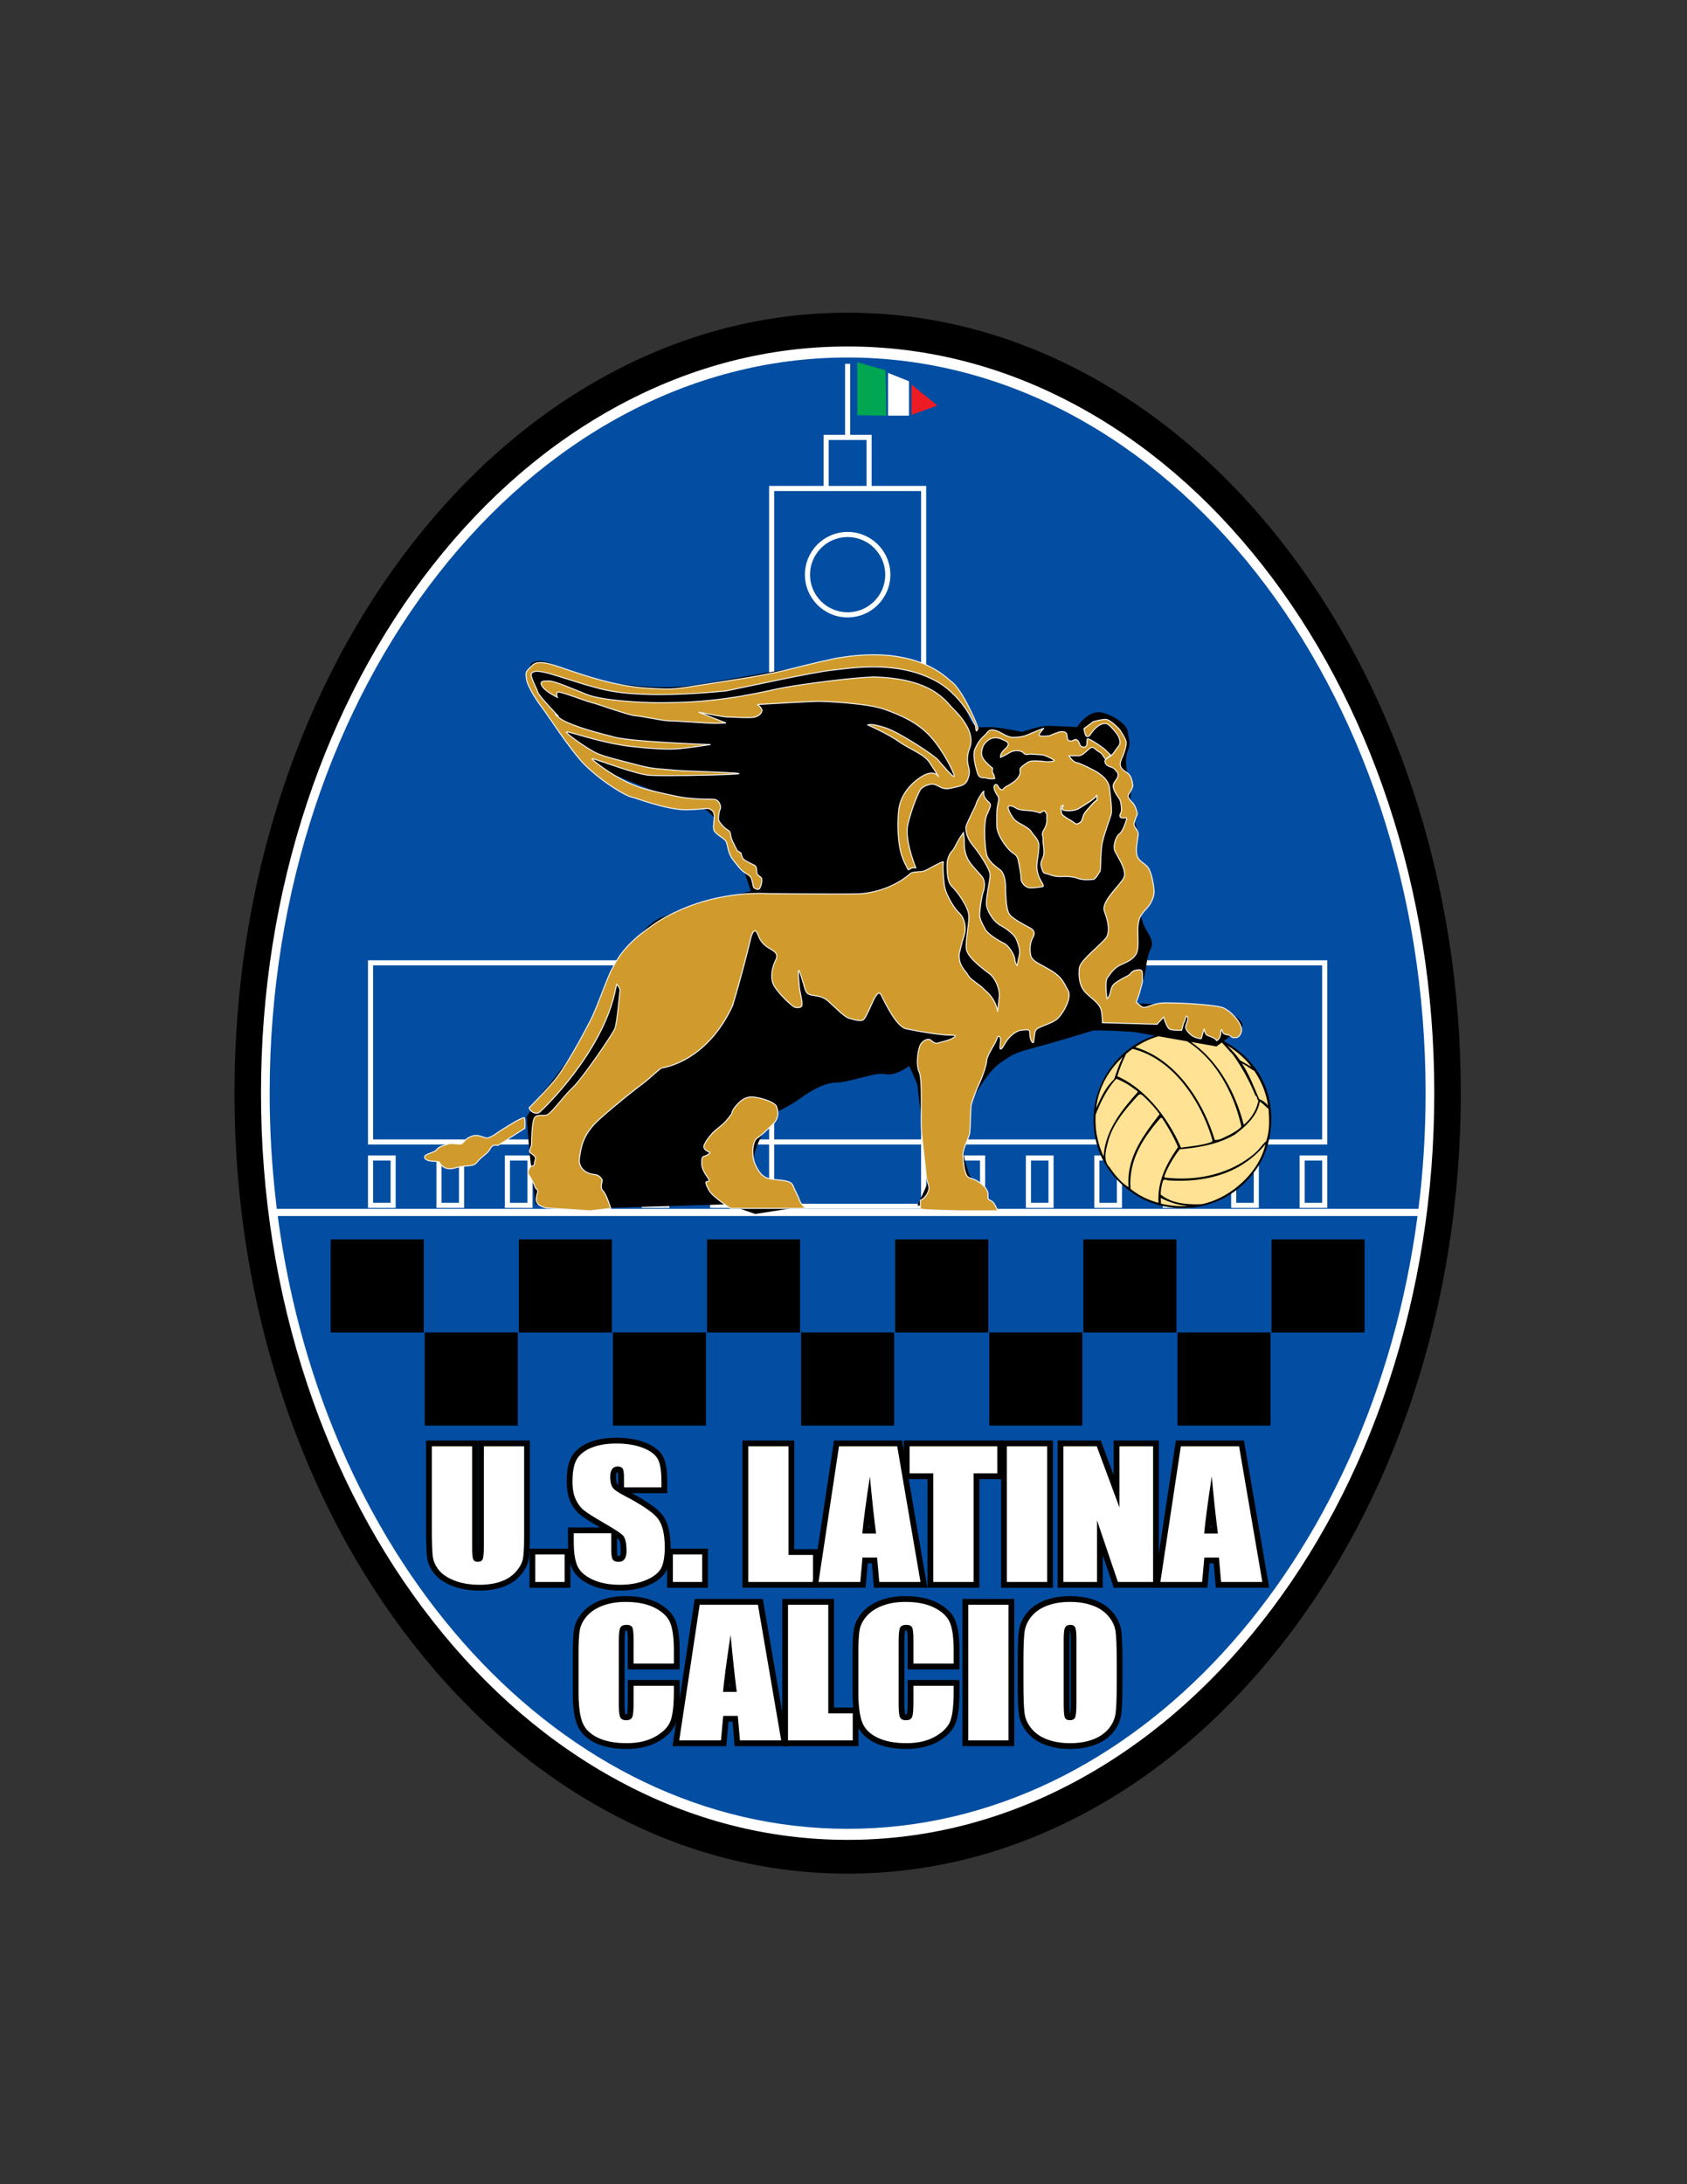<?xml version="1.0" encoding="iso-8859-1"?>
<!-- Generator: Adobe Illustrator 24.0.1, SVG Export Plug-In . SVG Version: 6.00 Build 0)  -->
<svg version="1.1" id="Layer_1" xmlns="http://www.w3.org/2000/svg" xmlns:xlink="http://www.w3.org/1999/xlink" x="0px" y="0px"
	 viewBox="0 0 612 792" style="enable-background:new 0 0 612 792;" xml:space="preserve">
<rect x="0" y="0" width="612" height="792" fill="#333333" stroke="none"/>
<path d="M220.914,135.633c-26.489,14.254-50.277,34.658-70.703,60.645c-20.427,25.988-36.465,56.252-47.669,89.953
	c-11.601,34.895-17.483,71.956-17.483,110.158c0,38.201,5.883,75.264,17.483,110.16c11.204,33.7,27.242,63.967,47.669,89.952
	c20.426,25.988,44.214,46.393,70.703,60.646c27.428,14.76,56.56,22.241,86.586,22.241s59.158-7.481,86.587-22.241
	c26.488-14.254,50.276-34.658,70.703-60.646c20.427-25.985,36.466-56.252,47.669-89.952c11.602-34.897,17.482-71.959,17.482-110.16
	c0-38.202-5.881-75.264-17.482-110.158c-11.203-33.701-27.242-63.965-47.669-89.953c-20.427-25.987-44.215-46.391-70.703-60.645
	c-27.429-14.759-56.56-22.243-86.587-22.243S248.342,120.874,220.914,135.633"/>
<path style="fill:#FFFFFF;" d="M224.661,146.911c-25.343,13.637-48.101,33.159-67.645,58.023
	c-19.544,24.865-34.889,53.82-45.607,86.062c-11.099,33.383-16.726,68.842-16.726,105.392c0,36.549,5.627,72.008,16.726,105.393
	c10.719,32.242,26.063,61.197,45.607,86.06c19.544,24.865,42.303,44.389,67.645,58.025c26.239,14.119,54.11,21.279,82.839,21.279
	c28.728,0,56.6-7.16,82.84-21.279c25.342-13.637,48.101-33.16,67.646-58.025c19.546-24.863,34.89-53.818,45.608-86.06
	c11.099-33.385,16.724-68.844,16.724-105.393c0-36.55-5.625-72.009-16.724-105.392c-10.719-32.242-26.063-61.197-45.608-86.062
	c-19.545-24.864-42.304-44.386-67.646-58.023c-26.24-14.12-54.111-21.279-82.84-21.279
	C278.771,125.632,250.9,132.792,224.661,146.911"/>
<path style="fill:#034EA2;" d="M307.499,663.146c103.867,0,190.08-96.095,206.747-222.212H100.753
	C117.42,567.051,203.632,663.146,307.499,663.146z"/>
<path style="fill:#034EA2;" d="M517.173,396.389c0-147.324-93.875-266.755-209.674-266.755S97.827,249.064,97.827,396.389
	c0,14.276,0.892,28.286,2.589,41.955h414.167C516.281,424.675,517.173,410.665,517.173,396.389z"/>
<path d="M190.137,522.346h-16.706v38.333c0,0.784-0.015,1.413-0.037,1.924c-0.013-0.366-0.023-0.78-0.023-1.287v-38.97h-18.802
	v31.195c0,5.696,0.12,9.357,0.365,11.195c0.282,2.115,1.195,4.128,2.714,5.984c1.504,1.842,3.742,3.332,6.653,4.435
	c2.8,1.054,6.042,1.59,9.639,1.59c3.266,0,6.169-0.455,8.628-1.358c2.566-0.939,4.677-2.359,6.272-4.216
	c1.607-1.868,2.596-3.766,2.941-5.637c0.304-1.653,0.452-4.346,0.452-8.229v-34.961H190.137"/>
<path style="fill:#FFFFFF;" d="M190.137,524.442v32.864c0,3.728-0.141,6.343-0.418,7.852c-0.277,1.509-1.101,3.058-2.468,4.648
	c-1.366,1.587-3.168,2.793-5.404,3.613c-2.236,0.817-4.871,1.228-7.906,1.228c-3.36,0-6.327-0.484-8.898-1.458
	c-2.571-0.969-4.495-2.237-5.77-3.794c-1.274-1.561-2.028-3.207-2.26-4.938c-0.231-1.73-0.347-5.37-0.347-10.918v-29.099h14.608
	v36.873c0,2.148,0.135,3.521,0.405,4.116c0.268,0.6,0.813,0.896,1.634,0.896c0.936,0,1.54-0.326,1.81-0.988
	c0.27-0.658,0.404-2.211,0.404-4.66v-36.236H190.137"/>
<polyline points="204.818,561.549 192.089,561.549 192.089,575.727 206.915,575.727 206.915,561.549 204.818,561.549 "/>
<rect x="194.186" y="563.646" style="fill:#FFFFFF;" width="10.633" height="9.985"/>
<path d="M213.905,522.952c-2.867,1.146-4.999,2.796-6.337,4.908c-1.332,2.104-1.979,5.17-1.979,9.383
	c0,2.906,0.459,5.369,1.364,7.318c0.911,1.968,2.102,3.551,3.537,4.701c1.244,0.998,3.619,2.515,7.233,4.611
	c-3.987,0-11.673,0-11.673,0v5.322c0,4.017,0.477,7.079,1.456,9.371c1.063,2.489,3.244,4.52,6.482,6.036
	c3.042,1.42,6.717,2.142,10.924,2.142c3.831,0,7.263-0.621,10.198-1.846c3.118-1.302,5.292-3.011,6.461-5.077
	c1.131-1.998,1.68-4.867,1.68-8.773c0-5.348-0.977-9.197-2.987-11.768c-1.71-2.186-5.342-4.764-11.032-7.855
	c3.571,0,12.818,0,12.818,0v-4.039c0-4.29-0.508-7.33-1.554-9.286c-1.105-2.071-3.257-3.754-6.396-5.012
	c-2.921-1.169-6.456-1.761-10.509-1.761C219.86,521.328,216.602,521.876,213.905,522.952 M223.946,538.152l-0.024-0.041
	c-0.17-0.27-0.455-0.969-0.455-2.581c0-1.161,0.235-1.542,0.282-1.608c0.019-0.022,0.057-0.078,0.328-0.078
	c0.031,0,0.042,0.004,0.067,0.004c0.055,0.296,0.122,0.851,0.122,1.842c0,0,0,1.805,0,2.8
	C224.025,538.274,223.953,538.163,223.946,538.152z M223.837,561.974c0,0,0-2.533,0-4.282c0.311,0.232,0.517,0.406,0.64,0.524
	c0.055,0.052,0.715,0.792,0.715,4.142c0,1.202-0.248,1.639-0.324,1.746c-0.026,0.036-0.093,0.125-0.493,0.125
	c-0.171,0-0.281-0.011-0.361-0.025C223.944,563.927,223.837,563.29,223.837,561.974z"/>
<path style="fill:#FFFFFF;" d="M239.955,539.328h-13.592v-3.639c0-1.697-0.177-2.777-0.527-3.244
	c-0.352-0.466-0.938-0.698-1.759-0.698c-0.891,0-1.565,0.315-2.021,0.94c-0.457,0.625-0.686,1.575-0.686,2.844
	c0,1.639,0.257,2.866,0.774,3.694c0.493,0.829,1.875,1.831,4.149,3.007c6.519,3.396,10.624,6.177,12.32,8.341
	c1.694,2.167,2.542,5.658,2.542,10.477c0,3.499-0.469,6.08-1.408,7.741c-0.939,1.66-2.754,3.051-5.443,4.176
	c-2.69,1.12-5.821,1.683-9.391,1.683c-3.92,0-7.264-0.647-10.034-1.945c-2.771-1.299-4.586-2.952-5.443-4.96
	c-0.858-2.004-1.288-4.856-1.288-8.547v-3.225h13.592v6.002c0,1.85,0.192,3.037,0.579,3.562c0.386,0.529,1.07,0.792,2.055,0.792
	c0.982,0,1.715-0.333,2.194-0.999c0.48-0.666,0.72-1.656,0.72-2.97c0-2.889-0.457-4.774-1.367-5.662
	c-0.935-0.892-3.225-2.382-6.87-4.475c-3.646-2.112-6.064-3.643-7.248-4.598c-1.186-0.95-2.169-2.268-2.947-3.946
	c-0.78-1.679-1.169-3.824-1.169-6.435c0-3.766,0.55-6.521,1.652-8.259c1.102-1.742,2.884-3.104,5.344-4.083
	c2.459-0.984,5.43-1.476,8.911-1.476c3.806,0,7.049,0.54,9.729,1.608c2.68,1.072,4.456,2.427,5.325,4.054
	c0.87,1.627,1.307,4.394,1.307,8.299V539.328"/>
<polyline points="254.737,561.549 242.007,561.549 242.007,575.727 256.834,575.727 256.834,561.549 254.737,561.549 "/>
<rect x="244.104" y="563.646" style="fill:#FFFFFF;" width="10.633" height="9.985"/>
<path d="M286.048,522.346h-16.705v53.382h27.679v-13.994c0,0-6.431,0-8.877,0c0-3.758,0-39.388,0-39.388H286.048"/>
<polyline style="fill:#FFFFFF;" points="286.048,524.442 286.048,563.83 294.924,563.83 294.924,573.631 271.439,573.631 
	271.439,524.442 286.048,524.442 "/>
<path d="M325.49,522.346h-22.932l-8.052,53.382h19.491c0,0,0.595-6.523,0.81-8.876c0.673,0,0.784,0,1.458,0
	c0.209,2.357,0.788,8.876,0.788,8.876h19.36l-9.156-53.382H325.49 M315.282,552.742c0.049,0.411,0.099,0.825,0.147,1.225
	c-0.142,0-0.143,0-0.283,0C315.189,553.571,315.232,553.172,315.282,552.742z"/>
<path style="fill:#FFFFFF;" d="M325.49,524.442l8.438,49.188h-14.956l-0.787-8.876h-5.292l-0.809,8.876h-15.141l7.42-49.188H325.49
	 M317.808,556.063c-0.725-5.573-1.471-12.475-2.233-20.703c-1.442,9.464-2.357,16.365-2.748,20.703H317.808z"/>
<path d="M361.784,522.346h-33.903v13.994c0,0,6.202,0,8.599,0c0,3.762,0,39.388,0,39.388h18.803c0,0,0-35.626,0-39.388
	c2.397,0,8.599,0,8.599,0v-13.994H361.784"/>
<polyline style="fill:#FFFFFF;" points="361.784,524.442 361.784,534.243 353.185,534.243 353.185,573.631 338.576,573.631 
	338.576,534.243 329.977,534.243 329.977,524.442 361.784,524.442 "/>
<polyline points="379.875,522.346 363.17,522.346 363.17,575.727 381.972,575.727 381.972,522.346 379.875,522.346 "/>
<rect x="365.267" y="524.442" style="fill:#FFFFFF;" width="14.608" height="49.188"/>
<path d="M418.308,522.346h-14.301c0,0,0,7.355,0,12.582c-2.084-5.607-4.675-12.582-4.675-12.582h-15.667v53.382h16.398
	c0,0,0-7.012,0-11.742c1.739,5.13,3.982,11.742,3.982,11.742h16.358v-53.382H418.308"/>
<polyline style="fill:#FFFFFF;" points="418.308,524.442 418.308,573.631 405.548,573.631 397.967,551.271 397.967,573.631 
	385.762,573.631 385.762,524.442 397.874,524.442 406.103,546.592 406.103,524.442 418.308,524.442 "/>
<path d="M449.505,522.346h-22.931l-8.053,53.382h19.491c0,0,0.595-6.523,0.809-8.876c0.674,0,0.784,0,1.459,0
	c0.209,2.357,0.787,8.876,0.787,8.876h19.363l-9.158-53.382H449.505 M439.296,552.742c0.05,0.411,0.1,0.825,0.148,1.225
	c-0.142,0-0.142,0-0.284,0C439.203,553.571,439.246,553.172,439.296,552.742z"/>
<path style="fill:#FFFFFF;" d="M449.505,524.442l8.44,49.188h-14.958l-0.788-8.876h-5.292l-0.809,8.876h-15.141l7.42-49.188H449.505
	 M441.822,556.063c-0.726-5.573-1.471-12.475-2.233-20.703c-1.441,9.464-2.358,16.365-2.748,20.703H441.822z"/>
<path d="M217.767,580.317c-2.769,1.065-4.984,2.574-6.587,4.479c-1.623,1.931-2.616,3.994-2.951,6.139
	c-0.297,1.898-0.441,4.608-0.441,8.296v14.36c0,5.126,0.487,8.906,1.49,11.565c1.094,2.906,3.304,5.185,6.569,6.779
	c3.057,1.49,6.932,2.244,11.518,2.244c4.474,0,8.325-0.902,11.448-2.685c3.231-1.846,5.376-4.095,6.374-6.68
	c0.925-2.403,1.374-6.202,1.374-11.612v-4.021h-18.803v8.307c0,2.777-0.187,3.814-0.274,4.153c-0.066,0.011-0.155,0.023-0.292,0.023
	c-0.165,0-0.271-0.016-0.349-0.026c-0.089-0.348-0.254-1.302-0.254-3.646v-22.83c0-2.504,0.173-3.499,0.264-3.851
	c0.091-0.015,0.233-0.033,0.444-0.033c0.125,0,0.192,0.012,0.266,0.019c0.079,0.414,0.195,1.365,0.195,3.433v10.603h18.803v-6.753
	c0-4.893-0.482-8.458-1.475-10.902c-1.07-2.634-3.259-4.819-6.504-6.502c-3.095-1.602-7.009-2.411-11.634-2.411
	C223.529,578.765,220.44,579.286,217.767,580.317"/>
<path style="fill:#FFFFFF;" d="M244.464,603.236h-14.608v-8.506c0-2.471-0.159-4.017-0.475-4.627
	c-0.314-0.614-1.01-0.921-2.084-0.921c-1.217,0-1.988,0.378-2.314,1.124c-0.327,0.748-0.49,2.367-0.49,4.856v22.83
	c0,2.389,0.163,3.95,0.49,4.679c0.326,0.728,1.063,1.091,2.209,1.091c1.098,0,1.815-0.366,2.155-1.102
	c0.338-0.732,0.509-2.455,0.509-5.17v-6.21h14.608v1.924c0,5.104-0.412,8.721-1.234,10.858c-0.823,2.134-2.642,4.005-5.456,5.61
	c-2.815,1.608-6.286,2.411-10.409,2.411c-4.286,0-7.819-0.681-10.6-2.034c-2.781-1.354-4.623-3.232-5.525-5.633
	c-0.905-2.396-1.355-6.006-1.355-10.825v-14.36c0-3.543,0.139-6.198,0.416-7.971c0.277-1.771,1.107-3.477,2.484-5.114
	c1.379-1.639,3.291-2.93,5.735-3.872c2.445-0.943,5.253-1.413,8.429-1.413c4.309,0,7.865,0.725,10.669,2.179
	c2.803,1.449,4.645,3.258,5.525,5.426c0.88,2.167,1.321,5.539,1.321,10.114V603.236"/>
<path d="M274.957,579.781h-22.932l-8.052,53.383h19.491c0,0,0.595-6.524,0.809-8.876c0.674,0,0.785,0,1.459,0
	c0.209,2.352,0.787,8.876,0.787,8.876h19.361l-9.156-53.383H274.957 M264.748,610.179c0.05,0.41,0.1,0.824,0.148,1.224
	c-0.142,0-0.143,0-0.284,0C264.655,611.007,264.699,610.607,264.748,610.179z"/>
<path style="fill:#FFFFFF;" d="M274.957,581.878l8.437,49.189h-14.955l-0.787-8.876h-5.292l-0.809,8.876H246.41l7.42-49.189H274.957
	 M267.274,613.499c-0.726-5.573-1.471-12.474-2.233-20.703c-1.442,9.465-2.358,16.365-2.748,20.703H267.274z"/>
<path d="M300.475,579.781H283.77v53.383h27.679v-13.995c0,0-6.431,0-8.877,0c0-3.758,0-39.388,0-39.388H300.475"/>
<polyline style="fill:#FFFFFF;" points="300.475,581.878 300.475,621.267 309.352,621.267 309.352,631.066 285.866,631.066 
	285.866,581.878 300.475,581.878 "/>
<path d="M319.27,580.317c-2.768,1.065-4.984,2.574-6.586,4.479c-1.623,1.931-2.616,3.994-2.952,6.139
	c-0.297,1.898-0.44,4.608-0.44,8.296v14.36c0,5.126,0.486,8.906,1.489,11.565c1.094,2.906,3.305,5.185,6.569,6.779
	c3.057,1.49,6.933,2.244,11.518,2.244c4.473,0,8.324-0.902,11.447-2.685c3.232-1.846,5.377-4.095,6.374-6.68
	c0.925-2.403,1.374-6.202,1.374-11.612v-4.021h-18.802v8.307c0,2.777-0.186,3.814-0.275,4.153c-0.065,0.011-0.154,0.023-0.292,0.023
	c-0.164,0-0.271-0.016-0.349-0.026c-0.088-0.348-0.253-1.302-0.253-3.646v-22.83c0-2.504,0.173-3.499,0.263-3.851
	c0.092-0.015,0.234-0.033,0.444-0.033c0.125,0,0.192,0.012,0.267,0.019c0.079,0.414,0.195,1.365,0.195,3.433v10.603h18.802v-6.753
	c0-4.893-0.481-8.458-1.475-10.902c-1.07-2.634-3.258-4.819-6.504-6.502c-3.095-1.602-7.008-2.411-11.634-2.411
	C325.034,578.765,321.945,579.286,319.27,580.317"/>
<path style="fill:#FFFFFF;" d="M345.968,603.236h-14.608v-8.506c0-2.471-0.159-4.017-0.474-4.627
	c-0.314-0.614-1.01-0.921-2.085-0.921c-1.216,0-1.987,0.378-2.314,1.124c-0.326,0.748-0.489,2.367-0.489,4.856v22.83
	c0,2.389,0.163,3.95,0.489,4.679c0.327,0.728,1.064,1.091,2.209,1.091c1.098,0,1.816-0.366,2.156-1.102
	c0.338-0.732,0.508-2.455,0.508-5.17v-6.21h14.608v1.924c0,5.104-0.411,8.721-1.233,10.858c-0.824,2.134-2.643,4.005-5.456,5.61
	c-2.816,1.608-6.286,2.411-10.409,2.411c-4.287,0-7.82-0.681-10.6-2.034c-2.781-1.354-4.623-3.232-5.526-5.633
	c-0.904-2.396-1.354-6.006-1.354-10.825v-14.36c0-3.543,0.139-6.198,0.416-7.971c0.277-1.771,1.106-3.477,2.484-5.114
	c1.378-1.639,3.291-2.93,5.735-3.872c2.444-0.943,5.253-1.413,8.428-1.413c4.309,0,7.865,0.725,10.669,2.179
	c2.803,1.449,4.646,3.258,5.526,5.426c0.88,2.167,1.32,5.539,1.32,10.114V603.236"/>
<polyline points="365.852,579.781 349.146,579.781 349.146,633.164 367.948,633.164 367.948,579.781 365.852,579.781 "/>
<rect x="351.243" y="581.878" style="fill:#FFFFFF;" width="14.608" height="49.188"/>
<path d="M379.11,580.269L379.11,580.269c-2.718,1.036-4.921,2.566-6.551,4.542c-1.651,2-2.648,4.257-2.964,6.697
	c-0.28,2.164-0.416,5.681-0.416,10.759v8.41c0,5.204,0.143,8.772,0.436,10.91c0.331,2.419,1.368,4.667,3.084,6.691
	c1.693,1.997,3.94,3.51,6.677,4.49c2.615,0.936,5.583,1.412,8.82,1.412c3.412,0,6.469-0.507,9.086-1.505
	c2.718-1.036,4.922-2.566,6.552-4.542c1.648-2.001,2.645-4.253,2.961-6.694c0.281-2.174,0.418-5.691,0.418-10.762v-8.41
	c0-5.196-0.143-8.766-0.436-10.914c-0.331-2.415-1.368-4.664-3.083-6.687c-1.692-1.997-3.94-3.506-6.677-4.489
	c-2.616-0.936-5.584-1.413-8.82-1.413C384.783,578.765,381.727,579.271,379.11,580.269 M388.227,591.283
	c0.073,0.393,0.185,1.299,0.185,3.244v22.586c0,2.929-0.152,4.112-0.238,4.553c0,0-0.001,0-0.002,0
	c-0.079-0.492-0.19-1.632-0.19-4.188v-22.951c0-2.001,0.135-2.889,0.217-3.244C388.208,591.283,388.216,591.283,388.227,591.283z"/>
<path style="fill:#FFFFFF;" d="M405.116,610.678c0,4.941-0.134,8.436-0.4,10.492c-0.265,2.053-1.099,3.932-2.5,5.629
	c-1.401,1.701-3.296,3.007-5.681,3.917c-2.387,0.913-5.166,1.368-8.339,1.368c-3.011,0-5.715-0.429-8.113-1.291
	c-2.398-0.857-4.325-2.148-5.784-3.868c-1.459-1.724-2.329-3.595-2.606-5.618c-0.277-2.026-0.416-5.569-0.416-10.629v-8.41
	c0-4.938,0.133-8.436,0.398-10.488c0.266-2.057,1.101-3.935,2.502-5.633c1.401-1.701,3.294-3.007,5.681-3.917
	c2.386-0.913,5.165-1.368,8.339-1.368c3.011,0,5.714,0.429,8.112,1.291c2.397,0.861,4.326,2.148,5.786,3.872
	c1.459,1.72,2.327,3.591,2.604,5.614c0.277,2.026,0.417,5.569,0.417,10.629V610.678 M390.508,594.527
	c0-2.286-0.145-3.75-0.438-4.387c-0.292-0.64-0.895-0.958-1.805-0.958c-0.772,0-1.361,0.259-1.768,0.773
	c-0.409,0.518-0.613,2.041-0.613,4.571v22.951c0,2.855,0.135,4.616,0.403,5.282c0.268,0.669,0.893,1.002,1.874,1.002
	c1.002,0,1.646-0.385,1.926-1.154c0.279-0.769,0.42-2.6,0.42-5.495V594.527z"/>
<rect x="119.956" y="449.405" width="33.764" height="33.764"/>
<rect x="154.089" y="483.155" width="33.764" height="33.764"/>
<rect x="222.354" y="483.155" width="33.764" height="33.764"/>
<rect x="290.618" y="483.155" width="33.764" height="33.764"/>
<rect x="358.883" y="483.155" width="33.764" height="33.764"/>
<rect x="427.147" y="483.155" width="33.764" height="33.764"/>
<rect x="188.221" y="449.405" width="33.764" height="33.764"/>
<rect x="256.486" y="449.405" width="33.764" height="33.764"/>
<rect x="324.75" y="449.405" width="33.764" height="33.764"/>
<rect x="393.015" y="449.405" width="33.764" height="33.764"/>
<rect x="461.279" y="449.405" width="33.764" height="33.764"/>
<polygon style="fill:#FFFFFF;" points="133.501,437.998 143.543,437.998 143.543,437.074 143.543,418.981 133.501,418.981 "/>
<polygon style="fill:#FFFFFF;" points="158.323,437.998 168.366,437.998 168.366,437.074 168.366,418.981 158.323,418.981 "/>
<polygon style="fill:#FFFFFF;" points="183.146,437.998 193.19,437.998 193.19,437.074 193.19,418.981 183.146,418.981 "/>
<polygon style="fill:#FFFFFF;" points="207.971,437.998 218.014,437.998 218.014,437.074 218.014,418.981 207.971,418.981 "/>
<polygon style="fill:#FFFFFF;" points="232.794,437.998 242.836,437.998 242.836,437.074 242.836,418.981 232.794,418.981 "/>
<polygon style="fill:#FFFFFF;" points="257.617,437.998 267.659,437.998 267.659,437.074 267.659,418.981 257.617,418.981 "/>
<polygon style="fill:#FFFFFF;" points="471.454,437.996 472.381,437.996 481.498,437.996 481.498,418.982 471.454,418.982 "/>
<polygon style="fill:#FFFFFF;" points="446.632,437.998 447.558,437.998 456.675,437.998 456.675,418.981 446.632,418.981 "/>
<polygon style="fill:#FFFFFF;" points="421.81,437.998 422.734,437.998 431.852,437.998 431.852,418.981 421.81,418.981 "/>
<polygon style="fill:#FFFFFF;" points="396.985,437.997 397.911,437.997 407.027,437.997 407.027,418.981 396.985,418.981 "/>
<polygon style="fill:#FFFFFF;" points="372.163,437.998 373.089,437.998 382.206,437.998 382.206,418.981 372.163,418.981 "/>
<polygon style="fill:#FFFFFF;" points="347.339,437.998 348.264,437.998 357.382,437.998 357.382,418.981 347.339,418.981 "/>
<polygon style="fill:#FFFFFF;" points="335.99,348.206 335.99,176.195 316.212,176.195 316.21,157.684 308.424,157.684 
	308.424,131.913 306.575,131.913 306.575,157.684 298.789,157.684 298.789,176.195 279.009,176.195 279.009,348.206 133.5,348.206 
	133.5,415.006 134.426,415.006 279.009,415.006 279.009,438.322 335.99,438.322 335.99,437.398 335.99,415.006 481.498,415.006 
	481.498,348.206 "/>
<rect x="135.35" y="420.831" style="fill:#034EA2;" width="6.344" height="15.317"/>
<rect x="374.012" y="420.83" style="fill:#034EA2;" width="6.345" height="15.318"/>
<rect x="398.836" y="420.83" style="fill:#034EA2;" width="6.343" height="15.318"/>
<rect x="423.657" y="420.831" style="fill:#034EA2;" width="6.346" height="15.317"/>
<rect x="349.188" y="420.83" style="fill:#034EA2;" width="6.344" height="15.318"/>
<rect x="259.465" y="420.831" style="fill:#034EA2;" width="6.345" height="15.317"/>
<rect x="160.173" y="420.831" style="fill:#034EA2;" width="6.343" height="15.317"/>
<rect x="209.818" y="420.831" style="fill:#034EA2;" width="6.346" height="15.317"/>
<rect x="448.48" y="420.83" style="fill:#034EA2;" width="6.346" height="15.318"/>
<rect x="184.996" y="420.831" style="fill:#034EA2;" width="6.346" height="15.317"/>
<path style="fill:#034EA2;" d="M307.499,194.731c-7.54,0.013-13.636,6.112-13.65,13.648c0.014,7.536,6.11,13.636,13.65,13.65
	c7.535-0.014,13.638-6.114,13.649-13.65C321.137,200.845,315.034,194.744,307.499,194.731z"/>
<rect x="280.858" y="415.006" style="fill:#034EA2;" width="53.283" height="21.467"/>
<rect x="135.35" y="350.056" style="fill:#034EA2;" width="143.659" height="63.1"/>
<rect x="280.858" y="350.056" style="fill:#034EA2;" width="53.283" height="63.1"/>
<rect x="335.99" y="350.056" style="fill:#034EA2;" width="143.658" height="63.1"/>
<path style="fill:#034EA2;" d="M334.141,178.043h-53.283v170.163h53.283V178.043z M307.499,223.879
	c-8.561-0.002-15.498-6.942-15.498-15.5c0-8.558,6.936-15.498,15.498-15.498c8.557,0,15.497,6.94,15.5,15.498
	C322.996,216.937,316.056,223.877,307.499,223.879z"/>
<rect x="234.642" y="420.831" style="fill:#034EA2;" width="6.346" height="15.317"/>
<rect x="300.637" y="159.533" style="fill:#034EA2;" width="13.724" height="16.663"/>
<rect x="473.305" y="420.83" style="fill:#034EA2;" width="6.344" height="15.318"/>
<polyline style="fill:#00A651;" points="311.031,131.336 311.031,150.567 321.549,150.712 321.264,134.294 311.031,131.336 "/>
<polyline style="fill:#FFFFFF;" points="322.158,135.203 322.158,150.712 329.76,150.712 329.76,138.244 322.158,135.203 "/>
<polyline style="fill:#ED1C24;" points="330.672,150.408 330.672,139.46 340.1,147.063 330.672,150.408 "/>
<path d="M461.172,404.606l-0.053-1.092l-0.088-1.092l-0.122-1.092l-0.159-1.074l-0.186-1.065l-0.229-1.058l-0.267-1.039
	l-0.296-1.029l-0.344-1.004l-0.37-0.995l-0.407-0.968l-0.447-0.942l-0.273-0.599l-0.3-0.59l-0.307-0.59l-0.338-0.581l-0.343-0.572
	l-0.354-0.573l-0.377-0.563l-0.389-0.555l-0.404-0.546l-0.414-0.537l-0.432-0.528l-0.44-0.52l-0.45-0.52l-0.467-0.502l-0.475-0.494
	l-0.484-0.493l-0.502-0.476l-0.502-0.466l-1.039-0.898l-0.528-0.431l-0.538-0.432l-0.545-0.405l-0.555-0.404l-0.555-0.388
	l-0.564-0.379l-0.564-0.361l-0.572-0.353l-0.581-0.343l-0.582-0.326l-0.421-0.223c2.382-1.778,5.702-4.292,6.568-5.125
	c0.194-0.188,0.292-0.433,0.29-0.682c-0.079-1.777-4.086-4.423-5.361-4.874c-1.355-0.431-6.803-2.627-9.603-2.631
	c-2.702,0.004-21.87-0.01-23.127-0.429c-0.33-0.096-0.529-0.523-0.529-1.265c-0.004-1.462,0.797-3.883,1.995-5.897
	c1.856-3.151,1.395-8.827,3.188-12.248c0.394-0.77,0.566-1.485,0.566-2.169c-0.019-2.543-2.239-4.544-3.283-7.595
	c-0.632-1.822-0.964-3.156-0.962-4.354c0-1.382,0.434-2.605,1.401-4.232c1.118-1.889,1.727-4.251,1.727-6.613
	c0-1.539-0.257-3.076-0.805-4.479c-1.214-3.104-3.814-3.867-4.516-4.018c0.089-0.841,0.488-4.655,0.892-8.134
	c0.04-0.37,0.059-0.724,0.059-1.063c-0.006-3.016-1.504-4.946-1.484-6.334c0-0.153,0.019-0.301,0.059-0.446
	c0.052-0.215,0.075-0.429,0.075-0.642c-0.015-1.452-1.066-2.825-1.055-4.367c0-0.222,0.022-0.45,0.071-0.684
	c0.188-0.922,0.302-2.062,0.302-3.212c-0.003-1.627-0.218-3.266-0.775-4.343c-0.558-1.068-1.131-3.208-1.129-5.494
	c0-1.332,0.192-2.714,0.684-3.971c0.458-1.184,0.617-2.081,0.617-2.836c-0.007-1.518-0.61-2.392-0.604-3.789
	c-0.046-2.38-4.185-5.824-9.23-7.173c-0.471-0.126-0.935-0.18-1.385-0.18c-4.18,0.023-7.368,4.693-7.848,5.415
	c-0.961-0.051-8.259-0.432-10.815-0.432c-2.657,0.006-8.506,1.978-9.102,2.179c-0.681-0.143-8.292-1.74-11.806-1.742
	c-1.056,0-1.984,0.107-2.816,0.107c-2.065-0.023-3.551-0.569-5.192-5.228c-2.297-6.631-7.361-9.283-11.891-12.334
	c-4.648-3.109-24.147-6.142-32.832-6.152c-8.685,0.004-37.303,5.688-53.668,8.309c-3.609,0.577-7.576,0.837-11.663,0.837
	c-14.389,0.004-30.288-3.216-37.314-6.937c-3.721-1.97-6.242-2.562-7.944-2.562c-2.48-0.006-3.2,1.286-3.215,1.328l-0.019,0.034
	l-0.002,0.042c0,0.002-0.038,0.613-0.038,1.587c0.003,2.436,0.227,7.131,1.876,10.312c2.301,4.416,8.229,9.678,9.553,11.815
	c1.414,2.248,10.931,10.954,14.132,13.597c3.275,2.679,31.847,13.131,36.431,14.46c4.415,1.251,8.068,9.072,10.379,11.322
	c1.068,1.008,3.036,5.845,4.672,10.366c1.444,3.977,2.668,7.737,2.947,8.604c-1.396,0.363-10.143,2.61-13.874,3.006
	c-4.155,0.45-13.228,4.385-18.686,6.57c-5.553,2.24-11.893,11.428-15.991,17.112c-4.126,5.745-6.851,18.421-10.46,24.051
	c-3.622,5.665-13.647,19.241-15.43,20.949c-1.862,1.801-6.84,10.084-6.849,10.094l-0.028,0.049l0.913,11.863l2.29,19.832
	l25.613,1.32l44.073-1.31l10.013,3.501l17.156-2.675l-0.169-0.242c-0.009-0.007-2.721-3.935-4.589-5.291
	c-1.915-1.363-6.809-1.755-11.783-7.836c-0.791-0.968-1.123-2.171-1.125-3.532c-0.019-6.928,8.789-17.557,8.85-17.65
	c0.028,0.002,4.528-2.169,8.149-4.779c3.624-2.618,8.609-5.652,13.074-5.648c4.155-0.006,12.298-3.195,16.472-3.187
	c0.461,0,0.868,0.04,1.213,0.121c0.377,0.09,0.77,0.132,1.169,0.132c3.124-0.009,6.616-2.474,7.444-3.087
	c0.538,1.116,3.083,6.527,3.063,7.585c0.004,1.349,4.095,31.947,4.092,33.223c0.025,1.171-4.077,9.527-4.071,9.536l-0.127,0.253
	l28.386,1.342l-0.214-0.307c-0.04-0.022-6.282-9.139-7.823-9.689c-0.495-0.097-1.506-2.305-2.21-4.58
	c-0.734-2.277-1.303-4.707-1.297-5.299c-0.006-1.252,3.179-20.047,3.179-20.077c0.008-0.006,5.46-9.999,9.921-12.993
	c4.565-3.066,4.487-3.465,12.672-5.657c8.189-2.188,19.553-5.686,20.921-6.123c0.209-0.073,0.991-0.115,2.03-0.113
	c4.179,0,12.891,0.558,12.902,0.558l7.703,1.347l-0.427,0.133l-1.039,0.361l-1.013,0.396l-1.004,0.431l-0.985,0.458l-0.96,0.502
	l-0.934,0.528l-0.915,0.555l-0.891,0.589l-0.862,0.626l-1.013,0.775l-0.978,0.81L407,382.54l-0.898,0.872l-0.854,0.907l-0.819,0.924
	l-0.783,0.96l-0.739,0.978l-0.705,1.004l-0.66,1.03l-0.616,1.039l-0.572,1.075l-0.537,1.083l-0.501,1.101l-0.45,1.119l-0.413,1.136
	l-0.37,1.143l-0.326,1.154l-0.281,1.171l-0.238,1.172l-0.193,1.188l-0.15,1.189l-0.105,1.198l-0.061,1.197l-0.019,1.197l0.026,1.207
	l0.079,1.206l0.115,1.197l0.167,1.197l0.221,1.197l0.254,1.19l0.309,1.18l0.273,1.004l0.317,0.994l0.352,0.995l0.397,0.97
	l0.44,0.968l0.476,0.951l0.511,0.933l0.545,0.916l0.573,0.907l0.616,0.881l0.643,0.871l0.669,0.846l0.704,0.827l0.731,0.81
	l0.757,0.784l0.784,0.756l0.801,0.732l0.828,0.714l0.845,0.678l0.873,0.651l0.88,0.626l0.907,0.598l0.915,0.563l0.934,0.537
	l0.942,0.494l0.959,0.466l0.969,0.432l0.978,0.397l0.986,0.361l0.995,0.316l0.995,0.281l1.004,0.238l1.206,0.237l1.206,0.194
	l1.206,0.159l1.207,0.114l1.188,0.07l1.198,0.026l1.179-0.01l1.181-0.052l1.171-0.098l1.153-0.132l1.153-0.167l1.146-0.22
	l1.126-0.256l1.118-0.291l1.101-0.335l1.093-0.369l1.074-0.414l1.065-0.458l1.038-0.484l1.031-0.536l1.013-0.564l0.986-0.608
	l0.968-0.643l0.951-0.686l0.934-0.723l0.907-0.757l0.888-0.801l0.854-0.837l0.846-0.872l0.81-0.906l0.784-0.942l0.757-0.986
	l0.626-0.828l0.589-0.853l0.556-0.889l0.528-0.916l0.496-0.934l0.455-0.969l0.426-0.977l0.395-1.004l0.358-1.021l0.329-1.039
	l0.289-1.049l0.266-1.065l0.219-1.074l0.192-1.083l0.158-1.092l0.126-1.092l0.085-1.101l0.056-1.1l0.015-1.109L461.172,404.606z"/>
<path style="fill:#FFE293;" d="M441.31,379.441l-9.294-1.625l0.423,0.288l1.074,0.775l1.039,0.818l1.004,0.863l0.986,0.889
	l0.951,0.925l0.924,0.96l0.89,0.986l0.863,1.021l0.836,1.039l0.81,1.066l0.774,1.091l0.749,1.11l0.722,1.136l0.696,1.145
	l0.659,1.162l0.635,1.18l0.607,1.197l0.572,1.198l0.546,1.215l0.52,1.216l0.493,1.224l0.458,1.232l0.431,1.225l0.405,1.233
	l0.379,1.224l0.353,1.224l0.316,1.225h0.3l0.247-0.221l0.246-0.228l0.237-0.237l0.23-0.23l0.228-0.237l0.22-0.238l0.221-0.247
	l0.202-0.246l0.211-0.256l0.194-0.246l0.194-0.255l0.185-0.265l0.185-0.255l0.167-0.272l0.177-0.265l0.158-0.273l0.158-0.273
	l0.15-0.273l0.149-0.281l0.132-0.282l0.133-0.281l0.131-0.282l0.123-0.29l0.115-0.291l0.105-0.3l0.098-0.299l0.096-0.3l0.089-0.299
	l0.088-0.309l0.079-0.299l0.07-0.317l0.061-0.309l-0.114-0.097l-0.097-0.097l-0.071-0.114l-0.061-0.124l-0.044-0.123l-0.043-0.132
	l-0.036-0.132l-0.026-0.132l-0.035-0.123l-0.044-0.124l-0.044-0.123l-0.061-0.114l-0.079-0.105l-0.088-0.097l-0.115-0.079
	l-0.14-0.071l-0.194-0.484l-0.203-0.476l-0.202-0.483l-0.211-0.476l-0.211-0.476l-0.221-0.476l-0.211-0.476l-0.23-0.475l-0.22-0.476
	l-0.229-0.466l-0.237-0.467l-0.238-0.466l-0.238-0.467l-0.246-0.466l-0.246-0.459l-0.247-0.466l-0.254-0.458l-0.257-0.458
	l-0.527-0.916l-0.265-0.449l-0.272-0.458l-0.274-0.449l-0.563-0.898l-0.282-0.449l-0.29-0.44l-0.29-0.449l-0.3-0.441l-0.3-0.44
	l-0.299-0.431l-0.309-0.441l-4.076-4.481l-0.027-0.014c-1.097,0.816-1.868,1.383-1.87,1.385L441.31,379.441z"/>
<polygon style="fill:#FFE293;" points="420.234,375.778 419.804,375.901 419.381,376.033 418.958,376.174 418.112,376.474 
	417.699,376.632 417.285,376.79 416.871,376.967 416.466,377.142 416.06,377.328 415.665,377.513 415.26,377.707 414.872,377.909 
	414.476,378.111 414.089,378.323 413.7,378.543 413.313,378.763 412.935,378.992 412.565,379.23 412.188,379.467 411.817,379.713 
	413.208,380.163 414.563,380.674 415.885,381.246 417.18,381.871 418.447,382.549 419.68,383.289 420.878,384.073 422.049,384.909 
	423.193,385.781 424.294,386.705 425.377,387.665 426.425,388.669 427.438,389.708 428.414,390.782 429.374,391.883 430.29,393.019 
	431.18,394.181 432.034,395.37 432.861,396.576 433.653,397.809 434.42,399.059 435.142,400.327 435.846,401.604 436.507,402.89 
	437.141,404.192 437.748,405.496 438.311,406.808 438.849,408.129 439.359,409.44 439.835,410.752 440.275,412.056 440.681,413.358 
	441.041,413.367 441.394,413.342 441.737,413.297 442.08,413.228 442.415,413.138 442.749,413.024 443.075,412.901 443.401,412.768 
	443.718,412.619 444.044,412.47 444.361,412.31 444.678,412.152 444.995,411.994 445.311,411.845 445.638,411.694 445.954,411.563 
	446.245,411.396 446.536,411.228 446.826,411.06 447.125,410.892 447.416,410.725 447.706,410.55 447.998,410.374 448.288,410.197 
	448.569,410.013 448.851,409.819 449.124,409.617 449.389,409.414 449.644,409.193 449.882,408.965 450.12,408.728 450.34,408.481 
	450.04,407.204 449.705,405.919 449.345,404.633 448.957,403.348 448.535,402.061 448.086,400.775 447.601,399.499 447.081,398.231 
	446.536,396.973 445.954,395.722 445.348,394.48 444.713,393.257 444.035,392.051 443.331,390.861 442.601,389.699 441.834,388.555 
	441.033,387.428 440.204,386.335 439.342,385.27 438.444,384.231 437.52,383.228 436.56,382.259 435.563,381.325 434.543,380.427 
	433.486,379.564 432.395,378.754 431.268,377.979 430.625,377.572 420.285,375.764 "/>
<polygon style="fill:#FFE293;" points="450.489,382.999 450.216,382.751 449.935,382.515 449.652,382.268 449.371,382.03 
	449.09,381.801 448.799,381.572 448.508,381.343 448.217,381.124 447.927,380.902 447.628,380.691 447.337,380.48 447.038,380.268 
	446.747,380.066 446.447,379.872 446.148,379.67 445.849,379.484 445.559,379.3 445.259,379.115 445.559,379.432 445.858,379.75 
	446.156,380.075 446.465,380.4 446.773,380.727 447.073,381.053 447.382,381.387 447.98,382.056 448.27,382.391 448.553,382.734 
	448.834,383.087 449.098,383.43 449.353,383.782 449.601,384.134 449.838,384.496 453.923,386.785 453.712,386.494 453.491,386.213 
	453.263,385.931 453.034,385.648 452.805,385.367 452.559,385.094 452.313,384.821 452.065,384.548 451.81,384.284 451.555,384.02 
	451.291,383.765 451.026,383.509 450.763,383.254 "/>
<polygon style="fill:#FFE293;" points="407.3,391.214 408.251,391.742 409.193,392.305 410.118,392.896 411.024,393.521 
	411.913,394.172 412.794,394.859 413.657,395.563 414.502,396.294 415.33,397.052 416.148,397.835 416.942,398.637 417.717,399.464 
	418.482,400.3 419.223,401.163 419.943,402.035 420.648,402.925 421.336,403.831 422.004,404.748 422.656,405.672 423.281,406.605 
	423.889,407.547 424.478,408.489 425.052,409.45 425.597,410.4 426.125,411.36 426.636,412.319 427.12,413.279 427.578,414.239 
	428.018,415.19 428.441,416.142 428.794,416.089 429.154,416.044 429.507,415.991 429.859,415.947 430.22,415.903 430.572,415.859 
	430.933,415.815 431.294,415.763 431.646,415.719 432.007,415.675 432.712,415.587 433.072,415.533 433.425,415.48 433.777,415.428 
	434.138,415.375 434.49,415.322 434.834,415.261 435.186,415.199 435.538,415.138 435.882,415.076 436.234,415.005 436.577,414.926 
	436.921,414.847 437.255,414.767 437.599,414.68 437.934,414.592 438.268,414.494 438.938,414.283 439.263,414.169 439.588,414.055 
	439.879,413.553 439.492,412.267 439.078,410.972 438.62,409.66 438.126,408.349 437.599,407.036 437.035,405.725 436.444,404.413 
	435.81,403.1 435.142,401.807 434.446,400.521 433.707,399.244 432.94,397.985 432.14,396.743 431.303,395.528 430.432,394.331 
	429.533,393.168 428.6,392.023 427.631,390.923 426.636,389.849 425.605,388.818 424.541,387.823 423.449,386.872 422.322,385.966 
	421.168,385.112 419.979,384.302 418.765,383.553 417.514,382.857 416.237,382.215 414.925,381.642 413.587,381.131 
	412.222,380.683 410.822,380.313 408.533,382.1 408.418,382.347 408.304,382.603 408.189,382.849 408.075,383.104 407.961,383.35 
	407.854,383.597 407.74,383.853 407.626,384.1 407.52,384.354 407.405,384.601 407.3,384.856 407.194,385.112 407.08,385.358 
	406.975,385.614 406.877,385.869 406.771,386.115 406.666,386.371 406.569,386.626 406.473,386.881 406.375,387.137 
	406.278,387.392 406.182,387.656 406.085,387.911 405.996,388.167 405.908,388.432 405.821,388.686 405.741,388.951 
	405.653,389.215 405.574,389.479 405.495,389.743 405.416,390.007 405.345,390.271 406.331,390.729 "/>
<polygon style="fill:#FFE293;" points="405.52,387.48 405.618,387.225 405.706,386.969 405.803,386.714 405.908,386.459 
	406.006,386.203 406.102,385.948 406.208,385.693 406.313,385.446 406.419,385.191 406.525,384.935 406.631,384.689 
	406.745,384.443 406.859,384.187 406.975,383.94 407.089,383.694 407.212,383.447 407.335,383.201 406.824,383.694 406.331,384.187 
	405.848,384.689 405.38,385.2 404.914,385.719 404.473,386.247 404.033,386.776 403.61,387.313 403.206,387.859 402.81,388.413 
	402.431,388.968 402.061,389.532 401.699,390.104 401.356,390.677 401.03,391.258 400.713,391.848 400.414,392.438 400.133,393.028 
	399.859,393.635 399.596,394.233 399.357,394.85 399.129,395.466 398.918,396.082 398.715,396.708 398.53,397.333 398.362,397.958 
	398.213,398.592 398.072,399.235 397.948,399.878 397.843,400.521 397.755,401.163 397.685,401.815 397.834,401.472 
	397.993,401.119 398.143,400.775 398.302,400.424 398.618,399.737 398.776,399.393 398.935,399.041 399.102,398.697 
	399.261,398.363 399.436,398.02 399.604,397.677 399.78,397.342 399.956,397.007 400.141,396.673 400.326,396.339 400.52,396.004 
	400.723,395.678 400.925,395.352 401.127,395.027 401.339,394.709 401.559,394.383 401.788,394.066 402.017,393.758 402.263,393.45 
	402.51,393.142 402.757,392.834 403.02,392.534 403.293,392.235 403.575,391.944 403.856,391.654 404.156,391.363 404.245,391.108 
	404.342,390.844 404.43,390.588 404.518,390.325 404.605,390.069 404.694,389.805 404.79,389.549 404.879,389.285 404.967,389.03 
	405.055,388.774 405.151,388.511 405.239,388.255 405.328,388 405.425,387.736 "/>
<polygon style="fill:#FFE293;" points="453.343,387.261 452.796,386.891 452.523,386.714 452.241,386.529 451.969,386.362 
	451.686,386.185 451.405,386.027 451.123,385.869 450.833,385.719 450.533,385.587 450.779,385.966 451.026,386.353 451.265,386.74 
	451.493,387.128 451.722,387.524 451.942,387.911 452.162,388.308 452.374,388.704 452.585,389.1 452.788,389.505 452.99,389.911 
	453.184,390.307 453.378,390.712 453.571,391.117 453.765,391.531 453.949,391.936 454.135,392.35 454.32,392.754 454.496,393.168 
	454.672,393.582 454.856,393.987 455.032,394.401 455.209,394.815 455.385,395.228 455.561,395.643 455.737,396.057 
	455.914,396.471 456.09,396.884 456.266,397.298 456.441,397.703 456.617,398.117 456.802,398.53 457.031,398.628 457.255,398.725 
	457.48,398.839 457.71,398.962 457.932,399.086 458.15,399.218 458.372,399.367 458.583,399.509 458.793,399.667 458.997,399.834 
	459.367,400.168 459.544,400.353 459.699,400.538 459.852,400.723 459.991,400.917 459.929,400.485 459.858,400.054 
	459.788,399.623 459.711,399.2 459.622,398.776 459.525,398.354 459.419,397.932 459.314,397.517 459.2,397.104 459.086,396.699 
	458.952,396.294 458.819,395.89 458.679,395.484 458.538,395.079 458.391,394.683 458.231,394.287 458.072,393.899 457.906,393.512 
	457.728,393.125 457.555,392.737 457.369,392.35 457.185,391.971 456.987,391.592 456.785,391.214 456.583,390.844 456.371,390.465 
	456.16,390.096 455.939,389.726 455.72,389.365 455.49,388.995 455.253,388.634 455.015,388.273 454.725,388.124 454.442,387.956 
	454.17,387.788 453.888,387.612 "/>
<polygon style="fill:#FFE293;" points="401.427,413.535 401.682,412.742 401.955,411.968 402.254,411.201 402.571,410.435 
	402.915,409.686 403.276,408.938 403.654,408.208 404.051,407.477 404.465,406.755 404.895,406.05 405.336,405.338 405.794,404.642 
	406.27,403.946 406.754,403.259 407.256,402.581 407.767,401.903 408.286,401.233 408.814,400.574 409.352,399.913 409.897,399.253 
	410.452,398.602 411.007,397.958 411.57,397.315 412.143,396.673 412.715,396.039 412.715,395.739 412.486,395.563 412.257,395.387 
	412.028,395.22 411.8,395.053 411.561,394.876 411.333,394.709 411.104,394.542 410.865,394.383 410.637,394.216 410.399,394.058 
	410.161,393.899 409.924,393.74 409.686,393.582 409.448,393.432 408.973,393.133 408.726,392.983 408.489,392.842 408.242,392.702 
	407.995,392.57 407.749,392.429 407.503,392.297 407.256,392.173 407,392.042 406.754,391.918 406.498,391.804 406.243,391.689 
	405.987,391.575 405.732,391.469 405.468,391.363 405.213,391.258 404.948,391.161 404.306,391.892 403.998,392.271 
	403.698,392.641 403.398,393.019 402.835,393.793 402.563,394.181 402.299,394.568 402.034,394.965 401.779,395.361 
	401.532,395.757 401.294,396.153 401.057,396.558 400.828,396.963 400.599,397.369 400.379,397.782 400.159,398.196 
	399.948,398.609 399.735,399.023 399.534,399.438 399.331,399.852 399.138,400.273 398.944,400.697 398.75,401.119 398.565,401.542 
	398.381,401.965 398.194,402.396 398.011,402.818 397.834,403.25 397.658,403.674 397.482,404.104 397.455,404.614 397.43,405.135 
	397.421,405.637 397.411,406.147 397.411,406.658 397.43,407.16 397.446,407.662 397.474,408.155 397.508,408.656 397.552,409.149 
	397.605,409.642 397.658,410.128 397.728,410.611 397.808,411.096 397.887,411.58 397.976,412.056 398.072,412.54 398.178,413.006 
	398.292,413.481 398.407,413.949 398.53,414.415 398.662,414.873 398.803,415.331 398.952,415.789 399.11,416.247 399.27,416.695 
	399.436,417.145 399.612,417.585 399.789,418.025 399.974,418.466 400.167,418.897 400.37,419.329 400.44,418.466 400.537,417.62 
	400.661,416.784 400.81,415.956 400.995,415.138 401.198,414.327 "/>
<polygon style="fill:#FFE293;" points="410.443,421.195 410.717,420.342 411.016,419.487 411.342,418.651 411.694,417.814 
	412.072,416.995 412.468,416.185 412.883,415.375 413.323,414.583 413.771,413.79 414.238,413.006 414.723,412.231 415.225,411.466 
	415.735,410.7 416.255,409.942 416.783,409.185 417.329,408.436 417.875,407.688 418.984,406.209 419.548,405.478 420.111,404.738 
	420.675,404.008 420.508,403.779 420.34,403.55 420.164,403.33 419.997,403.1 419.645,402.66 419.469,402.44 419.293,402.22 
	419.107,402 418.932,401.78 418.746,401.568 418.561,401.348 418.377,401.137 418.183,400.926 417.998,400.715 417.805,400.503 
	417.611,400.292 417.417,400.081 417.224,399.869 417.02,399.667 416.827,399.455 416.422,399.051 416.211,398.839 416.009,398.637 
	415.586,398.231 415.374,398.037 415.163,397.835 414.943,397.633 414.723,397.438 414.502,397.236 414.344,397.087 
	414.185,396.973 414.019,396.892 413.852,396.84 413.684,396.822 413.499,396.831 413.313,396.876 413.112,396.938 412.266,397.853 
	411.844,398.319 411.43,398.776 411.016,399.244 410.602,399.711 410.188,400.178 409.783,400.643 409.378,401.119 408.981,401.595 
	408.586,402.071 408.198,402.555 407.819,403.039 407.44,403.522 407.071,404.017 406.71,404.509 406.358,405.003 406.015,405.505 
	405.68,406.006 405.345,406.517 405.028,407.028 404.72,407.538 404.421,408.058 404.13,408.587 403.856,409.114 403.584,409.642 
	403.338,410.189 403.092,410.725 402.862,411.281 402.65,411.826 402.448,412.39 402.263,412.953 402.185,413.244 402.105,413.553 
	402.017,413.86 401.929,414.178 401.841,414.494 401.753,414.82 401.665,415.154 401.576,415.498 401.497,415.833 401.418,416.176 
	401.339,416.528 401.268,416.872 401.207,417.225 401.153,417.576 401.102,417.92 401.065,418.271 401.039,418.624 401.021,418.968 
	401.021,419.311 401.03,419.654 401.057,419.998 401.093,420.324 401.153,420.658 401.225,420.983 401.321,421.302 401.427,421.609 
	401.559,421.918 401.718,422.208 401.894,422.498 402.087,422.78 402.315,423.053 402.563,423.309 402.896,423.802 403.073,424.058 
	403.259,424.304 403.443,424.559 403.628,424.814 403.813,425.06 404.007,425.315 404.209,425.571 404.412,425.826 404.614,426.073 
	404.816,426.329 405.028,426.575 405.239,426.821 405.459,427.068 405.68,427.307 405.9,427.544 406.12,427.772 406.349,428.011 
	406.569,428.23 406.798,428.451 407.036,428.671 407.265,428.882 407.503,429.085 407.74,429.287 407.977,429.473 408.215,429.666 
	408.453,429.842 408.7,430.01 408.938,430.177 409.184,430.326 409.431,430.475 409.368,429.489 409.352,428.513 409.36,427.553 
	409.413,426.61 409.502,425.677 409.624,424.753 409.783,423.846 409.977,422.956 410.188,422.066 "/>
<polygon style="fill:#FFE293;" points="460.388,405.839 460.38,405.461 460.369,405.091 460.354,404.712 460.336,404.333 
	460.317,403.964 460.299,403.594 460.272,403.215 460.247,402.845 460.221,402.484 460.195,402.114 460.018,401.965 
	459.833,401.807 459.647,401.639 459.455,401.463 459.26,401.287 459.067,401.111 458.875,400.926 458.672,400.741 458.468,400.556 
	458.265,400.38 458.064,400.204 457.851,400.036 457.64,399.869 457.429,399.711 457.218,399.56 457.005,399.429 456.926,399.896 
	456.82,400.353 456.696,400.811 456.565,401.252 456.406,401.701 456.229,402.132 456.045,402.563 455.843,402.986 455.623,403.399 
	455.385,403.813 455.138,404.219 454.883,404.624 454.61,405.012 454.32,405.407 454.029,405.786 453.721,406.165 453.404,406.535 
	453.078,406.904 452.743,407.266 452.399,407.618 452.048,407.97 451.686,408.313 451.326,408.648 450.956,408.982 450.577,409.308 
	450.199,409.634 449.811,409.951 449.424,410.268 449.027,410.576 448.641,410.876 448.244,411.175 447.848,411.466 
	447.284,411.782 446.721,412.091 446.148,412.381 445.567,412.663 444.986,412.927 444.395,413.183 443.806,413.429 
	443.208,413.658 442.608,413.887 442.001,414.099 441.394,414.301 440.776,414.494 440.16,414.671 439.536,414.847 438.91,415.015 
	438.286,415.164 437.651,415.313 437.018,415.454 436.383,415.587 435.74,415.71 434.455,415.938 433.811,416.044 433.169,416.142 
	432.518,416.229 431.866,416.317 430.563,416.475 429.26,416.617 428.6,416.679 427.948,416.74 427.727,417.03 427.517,417.32 
	427.306,417.62 427.094,417.911 426.892,418.202 426.68,418.501 426.477,418.801 426.275,419.091 426.081,419.391 425.888,419.689 
	425.694,419.989 425.5,420.288 425.315,420.597 425.131,420.896 424.945,421.204 424.77,421.503 424.593,421.811 424.417,422.12 
	424.25,422.428 424.083,422.745 423.925,423.053 423.766,423.37 423.606,423.688 423.457,424.004 423.308,424.321 423.158,424.638 
	423.018,424.965 422.885,425.28 422.753,425.606 422.621,425.933 422.498,426.267 422.374,426.593 422.568,426.989 423.678,427.112 
	424.787,427.2 425.896,427.271 427.006,427.324 428.123,427.342 429.233,427.342 430.343,427.314 431.452,427.263 432.561,427.183 
	433.663,427.078 434.763,426.944 435.863,426.787 436.947,426.602 438.039,426.391 439.112,426.153 440.186,425.889 
	441.244,425.598 442.301,425.28 443.34,424.929 444.378,424.55 445.399,424.145 446.403,423.714 447.408,423.247 448.394,422.753 
	449.361,422.234 450.322,421.688 451.255,421.099 452.18,420.491 453.096,419.848 453.984,419.179 454.856,418.475 455.71,417.734 
	455.939,417.507 456.168,417.267 456.609,416.775 456.829,416.52 457.049,416.265 457.27,416.009 457.48,415.754 457.702,415.498 
	457.925,415.243 458.143,414.997 458.364,414.75 458.59,414.512 458.819,414.283 459.06,414.063 459.297,413.852 459.419,413.509 
	459.533,413.165 459.641,412.822 459.736,412.47 459.825,412.117 459.903,411.765 459.984,411.404 460.044,411.043 460.106,410.682 
	460.158,410.313 460.214,409.951 460.247,409.581 460.291,409.211 460.317,408.842 460.343,408.463 460.361,408.094 460.38,407.714 
	460.388,407.345 460.398,406.966 460.398,406.217 "/>
<polygon style="fill:#FFE293;" points="421.405,427.263 421.617,426.628 421.837,425.994 422.075,425.369 422.33,424.743 
	422.595,424.127 422.867,423.521 423.158,422.912 423.457,422.313 423.774,421.715 424.092,421.125 424.426,420.535 
	424.761,419.954 425.113,419.373 425.465,418.792 425.835,418.22 426.205,417.646 426.583,417.074 426.962,416.512 427.35,415.947 
	427.199,415.603 427.059,415.261 426.9,414.917 426.75,414.573 426.592,414.23 426.434,413.896 426.275,413.561 426.107,413.218 
	425.94,412.884 425.773,412.549 425.605,412.214 425.43,411.889 425.254,411.554 425.078,411.219 424.901,410.892 424.717,410.559 
	424.531,410.233 424.161,409.581 423.968,409.255 423.774,408.93 423.59,408.604 423.387,408.278 423.193,407.961 423,407.635 
	422.797,407.31 422.595,406.993 422.392,406.667 422.189,406.35 421.987,406.032 421.784,405.707 421.573,405.391 421.08,405.302 
	420.473,405.998 419.874,406.702 419.293,407.406 418.711,408.111 418.148,408.824 417.593,409.546 417.047,410.276 
	416.519,411.008 415.999,411.738 415.507,412.487 415.022,413.235 414.556,413.993 414.106,414.759 413.675,415.533 413.27,416.317 
	412.874,417.1 412.503,417.901 412.16,418.703 411.834,419.522 411.535,420.342 411.263,421.178 411.016,422.023 410.796,422.877 
	410.594,423.74 410.435,424.621 410.294,425.5 410.188,426.399 410.108,427.314 410.064,428.23 410.047,429.173 410.074,430.115 
	410.126,431.075 410.408,431.304 410.69,431.523 411.271,431.964 411.561,432.167 411.861,432.378 412.16,432.572 412.759,432.959 
	413.375,433.329 413.684,433.505 414.001,433.672 414.317,433.839 414.635,434.007 414.951,434.166 415.269,434.324 
	415.594,434.474 415.92,434.614 416.246,434.764 416.571,434.896 416.906,435.028 417.241,435.16 417.566,435.293 417.901,435.406 
	418.244,435.53 418.579,435.645 418.914,435.75 419.257,435.855 419.593,435.961 419.935,436.059 420.278,436.155 420.243,435.425 
	420.234,434.702 420.243,433.989 420.278,433.284 420.323,432.589 420.401,431.902 420.49,431.216 420.596,430.546 420.727,429.877 
	420.868,429.208 421.035,428.557 421.212,427.904 "/>
<polygon style="fill:#FFE293;" points="457.754,416.396 456.891,417.304 456.01,418.166 455.103,418.994 454.17,419.777 
	453.227,420.525 452.26,421.23 451.273,421.899 450.269,422.534 449.248,423.133 448.209,423.688 447.161,424.207 446.087,424.691 
	445.004,425.148 443.903,425.563 442.785,425.941 441.657,426.294 440.522,426.61 439.368,426.901 438.205,427.157 437.035,427.376 
	435.846,427.57 434.648,427.737 433.451,427.879 432.236,427.983 431.021,428.063 429.788,428.116 428.556,428.142 427.314,428.142 
	426.072,428.116 424.822,428.063 423.563,427.993 423.457,427.94 423.343,427.887 423.228,427.853 423.105,427.817 422.99,427.781 
	422.876,427.764 422.753,427.756 422.638,427.756 422.532,427.764 422.419,427.781 422.313,427.817 422.216,427.861 
	422.119,427.923 422.031,427.993 421.942,428.081 421.873,428.186 421.793,428.486 421.714,428.786 421.644,429.085 
	421.564,429.384 421.494,429.684 421.432,429.992 421.361,430.291 421.31,430.599 421.256,430.907 421.212,431.225 421.168,431.532 
	421.133,431.858 421.106,432.176 421.089,432.501 421.08,432.827 421.08,433.161 421.459,433.461 421.854,433.742 422.251,434.007 
	422.656,434.253 423.07,434.491 423.492,434.711 423.915,434.914 424.347,435.108 424.787,435.283 425.236,435.451 425.685,435.609 
	426.144,435.75 426.609,435.873 427.076,435.997 427.543,436.103 428.027,436.2 428.503,436.279 428.986,436.358 429.472,436.429 
	429.964,436.481 430.458,436.534 430.959,436.578 431.452,436.613 431.954,436.64 432.456,436.657 432.958,436.675 433.469,436.684 
	434.473,436.684 435.494,436.666 435.996,436.648 436.955,436.429 437.924,436.164 438.884,435.864 439.835,435.53 440.795,435.152 
	441.737,434.738 442.68,434.297 443.603,433.813 444.52,433.303 445.426,432.757 446.324,432.176 447.196,431.577 448.06,430.942 
	448.895,430.273 449.714,429.587 450.516,428.873 451.291,428.134 452.048,427.376 452.77,426.593 453.466,425.783 454.135,424.965 
	454.769,424.119 455.376,423.256 455.948,422.376 456.477,421.477 456.978,420.57 457.436,419.646 457.861,418.703 458.239,417.753 
	458.564,416.793 458.856,415.824 459.101,414.847 458.602,415.446 "/>
<polygon style="fill:#FFE293;" points="430.343,437.194 430.009,437.159 429.674,437.124 429.349,437.08 429.022,437.036 
	428.688,436.983 428.37,436.921 427.72,436.798 427.401,436.728 426.768,436.569 426.46,436.489 426.144,436.402 425.835,436.305 
	425.527,436.217 425.219,436.111 424.919,436.015 424.61,435.899 424.311,435.794 424.012,435.68 423.713,435.565 423.114,435.319 
	422.823,435.188 422.523,435.055 422.233,434.923 421.942,434.79 421.652,434.649 421.37,434.509 421.08,434.358 421.177,436.455 
	421.468,436.525 421.767,436.587 422.365,436.71 422.665,436.771 422.973,436.824 423.272,436.878 423.581,436.93 423.889,436.975 
	424.206,437.026 424.515,437.071 424.822,437.106 425.139,437.15 425.456,437.185 425.764,437.212 426.081,437.247 426.398,437.273 
	426.716,437.291 427.023,437.317 427.34,437.327 427.657,437.345 427.966,437.353 428.282,437.361 428.899,437.361 429.207,437.353 
	429.515,437.353 429.823,437.335 430.123,437.317 430.422,437.3 430.722,437.273 431.021,437.247 430.678,437.221 "/>
<path style="fill:#F2F2F2;" d="M159.229,421.484l-0.512-0.124c-0.524-0.167-4.066,0.231-4.821-1.415l0,0
	c-0.05-0.117-0.074-0.235-0.074-0.347l0,0c0.049-0.827,1.064-1.196,2.077-1.615l0,0c1.027-0.393,2.131-0.809,2.403-1.257l0,0
	c0.848-1.267,3.143-1.666,4.328-2.104l0,0c0.299-0.109,0.662-0.141,1.063-0.143l0,0c0.951,0.002,2.127,0.191,2.971,0.189l0,0
	c0.439,0.005,0.784-0.06,0.916-0.169l0,0c0.683-0.506,1.059-1.754,3.375-2.635l0,0c0.621-0.241,1.203-0.332,1.743-0.332l0,0
	c1.511,0.004,2.705,0.706,3.656,0.904l0,0c0.064,0.012,0.132,0.019,0.208,0.019l0,0c1.322,0.022,4.182-2.148,4.198-2.169l0,0
	c0.037-0.008,7.809-5.157,9.307-5.198l0,0c0.121-0.005,0.295,0.047,0.355,0.214l0,0l-0.176,0.06l0.176-0.06
	c0.165,0.491,0.196,1.43,0.198,2.276l0,0c0,0.839-0.037,1.564-0.037,1.566l0,0l-0.005,0.095l-10.001,6.342l-0.089-0.035
	c-0.002,0.004-0.311-0.126-0.736-0.126l0,0c-0.557,0.009-1.263,0.194-1.752,1.197l0,0c-0.965,1.972-3.245,2.832-4.71,4.818l0,0
	c-1.644,2.142-3.649,0.936-8.122,2.245l0,0c-0.73,0.208-1.38,0.299-1.957,0.299l0,0
	C160.452,423.977,159.426,421.955,159.229,421.484L159.229,421.484z"/>
<path style="fill:#F2F2F2;" d="M348.128,439.212c-0.015-0.002-12.621-0.244-14.271-0.635l0,0c-0.105-0.06-0.22,0.023-0.305-0.257
	l0,0c0.01-0.116,0.063-0.142,0.068-0.15l0,0c0.056-0.029,0.131-0.38,0.12-0.798l0,0c0-0.512-0.054-1.139-0.054-1.614l0,0
	c0.031-0.367-0.055-0.73,0.367-0.834l0,0c0.266,0.043,1.843-1.096,2.551-3.07l0,0c0.153-0.419,0.214-0.784,0.214-1.129l0,0
	c0.012-1.255-0.855-2.32-0.984-4.31l0,0c-0.147-2.451-1.21-10.438-1.664-15.52l0,0c-0.116-1.283-0.144-3.122-0.144-5.216l0,0
	c0-2.097,0.029-4.443,0.029-6.719l0,0c0.006-4.539-0.127-8.847-0.776-10.207l0,0c-0.496-1.059-0.675-2.415-0.675-3.802l0,0
	c0.003-2.576,0.617-5.23,1.132-6.228l0,0c0.692-1.31,2.14-2.041,3.101-2.049l0,0c0.166,0,0.321,0.023,0.461,0.075l0,0
	c0.738,0.31,1.607,1.392,2.498,1.374l0,0c0.131,0,0.262-0.02,0.398-0.068l0,0c1.239-0.442,3.655-0.88,4.974-1.586l0,0
	c0.512-0.274,0.989-0.537,1.151-0.707l0,0c0.026-0.025,0.04-0.041,0.047-0.05l0,0c-0.003-0.003-0.008-0.005-0.014-0.008l0,0
	c-0.048-0.029-0.157-0.066-0.319-0.095l0,0c-0.328-0.06-0.874-0.096-1.688-0.096l0,0c-3.368-0.002-11.983-1.455-15.784-2.327l0,0
	c-3.974-0.967-8.579-11.575-9.198-12.564l0,0c-0.15-0.237-0.275-0.301-0.406-0.303l0,0c-0.403-0.045-1.239,0.901-1.993,2.605l0,0
	c-1.063,2.325-2.413,5.506-3.353,6.714l0,0c-0.367,0.461-0.969,0.606-1.629,0.606l0,0c-1.289-0.002-2.92-0.548-4.012-0.832l0,0
	c-1.785-0.488-5.216-4.107-7.495-6.135l0,0c-2.227-1.988-3.962-1.839-6.12-2.277l0,0c-2.219-0.448-2.287-1.629-3.167-4.628l0,0
	c-0.576-1.972-1.082-3.509-1.338-4.093l0,0c-0.006,0.102-0.008,0.226-0.007,0.363l0,0c0,1.352,0.22,4.234,0.342,5.4l0,0
	c0.127,1.243,0.961,4.514,0.963,6.038l0,0c0,0.22-0.017,0.407-0.062,0.565l0,0c-0.227,0.722-0.986,0.926-1.669,0.924l0,0
	c-0.485,0-0.963-0.098-1.299-0.224l0,0c-0.863-0.353-5.341-4.377-7.355-7.623l0,0c-0.729-1.181-0.992-2.525-0.992-3.839l0,0
	c0.002-2.36,0.843-4.63,1.439-5.774l0,0c0.275-0.531,0.4-0.979,0.4-1.368l0,0c0.002-0.828-0.566-1.472-1.695-2.161l0,0
	c-1.654-1.008-2.607-1.471-3.834-3.094l0,0c-1.216-1.644-1.467-3.572-2.04-3.713l0,0c-0.058-0.023-0.105-0.031-0.155-0.031l0,0
	c-0.415-0.071-1.049,1.027-1.565,3.383l0,0c-0.605,2.617-3.18,12.922-6.369,23.544l0,0c-9.265,20.242-24.791,22.597-25.724,22.743
	l0,0c-0.734,0.073-4.32,3.73-6.882,5.627l0,0c-2.565,1.88-9.379,7.247-15.578,12.756l0,0c-6.166,5.489-6.747,10.045-7.357,14.112
	l0,0c-0.046,0.293-0.066,0.575-0.066,0.847l0,0c-0.013,3.298,3.14,4.755,5.043,4.89l0,0c2.198,0.136,2.888,1.553,3.165,1.962l0,0
	c0.075,0.112,0.081,0.224,0.083,0.345l0,0c-0.004,0.535-0.299,1.482-0.297,2.339l0,0c0,0.558,0.125,1.044,0.486,1.345l0,0
	c1.303,1.125,2.914,6.454,2.933,6.471l0,0l0.068,0.214l-7.675,0.897l-15.915-1.019c-0.015-0.011-2.455-0.417-3.449-1.816l0,0
	c-0.323-0.467-0.432-1.009-0.432-1.542l0,0c0-1.112,0.461-2.254,0.552-2.8l0,0c0.009-0.056,0.013-0.1,0.013-0.133l0,0
	c0.085-0.473-0.9-0.558-1.212-2.088l0,0c-0.002-0.002-1.061-2.465-1.942-3.586l0,0c-0.26-0.33-0.361-0.728-0.361-1.127l0,0
	c0.024-1.186,0.839-2.46,1.719-2.51l0,0c0.382-0.022,0.404-0.097,0.52-0.475l0,0c0.089-0.372,0.129-0.972,0.361-1.715l0,0
	c0.041-0.137,0.06-0.257,0.06-0.367l0,0c0.033-0.969-1.479-1.486-1.996-2.079l0,0c-0.112-0.143-0.153-0.315-0.153-0.484l0,0
	c0.021-0.767,0.734-1.782,0.72-2.529l0,0c0.007-1.04,0.14-7.528,0.924-9.362l0,0c0.546-1.27,1.669-1.35,2.794-1.341l0,0
	c0.135,0,0.271,0.004,0.406,0.004l0,0c0.44,0,0.889-0.008,1.33-0.077l0,0c1.617-0.199,5.967-6.609,9.439-9.822l0,0
	c3.435-3.132,14.68-19.596,15.394-21.547l0,0c0.736-1.963,1.656-12.579,1.806-13.6l0,0c0.008-0.048,0.011-0.091,0.011-0.137l0,0
	c0.015-0.608-0.586-1.386-0.931-1.777l0,0l-0.684,3.141c-5.172,21.993-25.619,41.575-27.155,42.905l0,0
	c-0.43,0.369-0.917,0.518-1.384,0.518l0,0c-1.27-0.042-2.402-0.959-2.543-1.6l0,0l-0.371-0.536l0.112-0.107
	c0.008-0.011,4.688-4.639,8.92-9.563l0,0c4.213-4.902,10.273-16.222,13.145-21.732l0,0c2.868-5.492,6.339-16.357,8.174-19.294l0,0
	c4.265-8.906,11.722-13.571,16.416-16.909l0,0c14.838-9.261,30.436-10.35,36.593-10.35l0,0c0.521,0,0.976,0.008,1.354,0.019l0,0
	c3.417,0.102,16.44,0.205,26.082,0.205l0,0c4.002,0,7.425-0.018,9.323-0.06l0,0c10.533-0.718,17.166-6.21,18.199-7.204l0,0
	c1.21-1.104,3.93-0.481,5.505-1.195l0,0c1.469-0.633,5.676-3.184,6.618-3.215l0,0c0.103,0,0.312,0.085,0.312,0.272l0,0
	c0,0.037-0.007,0.079-0.023,0.127l0,0c-0.064,0.166-0.109,0.799-0.107,1.617l0,0c0,2.246,0.282,6.081,0.72,7.854l0,0
	c0.581,2.408,3.323,7.218,5.09,8.756l0,0c1.382,1.222,2.23,3.518,2.232,5.772l0,0c0,0.826-0.111,1.646-0.363,2.407l0,0
	c-0.904,2.742-1.81,6.795-1.808,6.774l0,0c-0.017,0.241-0.022,0.477-0.022,0.707l0,0c0.004,2.186,0.662,3.769,2.727,6.158l0,0
	c1.462,2.825,4.01,3.406,6.615,6.183l0,0c2.895,2.38,3.979,5.158,4.379,6.725l0,0c0.146-1.311,0.369-3.356,0.465-4.56l0,0
	c0.006-0.118,0.013-0.241,0.013-0.367l0,0c0.004-1.934-1.073-5.479-3.419-7.455l0,0c-4.547-3.348-7.596-6.098-8.393-8.505l0,0
	c-0.153-0.469-0.208-1.077-0.21-1.789l0,0c0.002-2.93,0.97-7.665,0.968-10.433l0,0c0-0.158-0.002-0.309-0.009-0.453l0,0
	c-0.126-3.219-4.207-8.767-6.149-10.614l0,0c-1.59-1.546-1.731-4.958-1.739-7.071l0,0c0-0.649,0.017-1.177,0.017-1.478l0,0
	c0.013-1.385,0.909-3.545,1.723-4.342l0,0c0.716-0.681,1.326-1.98,2.084-3.435l0,0c0.768-1.472,2.131-3.356,2.134-3.36l0,0
	l0.257-0.361l0.072,0.44c0.003,0.004,0.306,1.887,0.308,2.933l0,0c0,0.186-0.006,0.43-0.006,0.718l0,0
	c0,1.293,0.102,3.514,1.197,5.728l0,0c1.334,2.71,4.792,5.587,5.6,7.106l0,0c0.373,0.72,0.533,1.565,0.533,2.44l0,0
	c0,0.976-0.197,1.995-0.523,2.931l0,0c-0.591,1.698-1.052,5.625-1.201,7.503l0,0c-0.011,0.112-0.015,0.226-0.015,0.344l0,0
	c-0.004,1.677,0.965,3.304,1.964,5.211l0,0c0.987,1.932,5.383,4.435,6.878,5.141l0,0c1.61,0.799,3.706,3.964,3.889,5.813l0,0
	c0.073,0.845,0.293,1.397,0.486,1.735l0,0c0.042,0.073,0.082,0.136,0.12,0.189l0,0c0.111-0.646,0.362-2.024,0.693-3.404l0,0
	c0.081-0.343,0.118-0.693,0.118-1.052l0,0c0.002-1.54-0.677-3.203-1.171-4.5l0,0c-0.552-1.499-3.268-3.697-5.664-4.982l0,0
	c-2.492-1.351-4.464-4.564-5.087-6.934l0,0c-0.097-0.359-0.13-0.799-0.13-1.301l0,0c0.002-2.999,1.338-8.397,1.332-10.209l0,0
	c0.029-2.028-4.056-8.046-6.314-10.767l0,0c-2.306-2.794-2.468-5.324-2.466-6.503l0,0c0.025-1.295,3.51-7.488,3.79-8.748l0,0
	c0.22-0.932,1.465-2.958,2.221-3.958l0,0c0.288-0.33,0.373-0.542,0.666-0.6l0,0c0.16,0,0.225,0.185,0.225,0.249l0,0
	c0,0.058-0.011,0.116-0.029,0.191l0,0c-0.048,0.178-0.07,0.361-0.07,0.55l0,0c-0.003,0.919,0.57,1.945,1.679,2.889l0,0
	c0.531,0.448,0.793,0.888,0.789,1.409l0,0c-0.011,0.843-0.599,1.789-1.344,3.593l0,0c-0.541,1.276-0.751,3.68-0.749,6.174l0,0
	c0,2.936,0.284,6.021,0.608,7.648l0,0c0.575,2.937,3.692,4.813,5.085,5.988l0,0c1.446,1.255,1.872,4.178,1.882,6.234l0,0
	c-0.004,2.018,0.16,7.113,1.044,9.217l0,0c0.822,2.042,6.267,4.564,7.949,5.572l0,0c0.97,0.583,1.393,1.276,1.389,2.018l0,0
	c0,0.566-0.23,1.133-0.568,1.718l0,0c-0.529,0.903-0.913,2.358-0.913,4.01l0,0c0,0.629,0.056,1.287,0.18,1.955l0,0
	c0.401,2.32,2.75,2.912,7.178,5.533l0,0c4.429,2.627,4.931,4.89,6.423,7.467l0,0c0.266,0.465,0.382,1.03,0.382,1.646l0,0
	c-0.019,3.13-2.861,7.789-4.825,9.192l0,0c-2.313,1.609-6.438,2.528-7.227,3.589l0,0c-0.546,0.664-0.577,2.903-0.778,3.993l0,0
	c-0.087,0.349-0.12,0.673-0.49,0.728l0,0c-0.159-0.004-0.27-0.093-0.377-0.211l0,0c-0.974-1.108-0.947-3.024-0.955-3.898l0,0
	c-0.006-0.409-0.241-0.545-1.094-0.57l0,0c-0.474,0-1.103,0.066-1.876,0.174l0,0c-2.018,0.263-4.286,2.415-5.317,4.122l0,0
	c-1.086,1.727-1.439,2.625-2.123,2.698l0,0c-0.417-0.083-0.365-0.457-0.389-0.824l0,0c0-0.787,0.204-2.046,0.204-2.698l0,0
	c0-0.282-0.066-0.585-0.171-0.803l0,0c-0.102-0.224-0.236-0.318-0.288-0.307l0,0c-0.06-0.019-0.322,0.153-0.544,0.878l0,0
	c-0.635,1.939-3.499,5.726-3.626,7.648l0,0c-0.159,2.088-1.673,6.28-2.741,8.484l0,0c-1.053,2.154-2.569,6.373-2.864,7.509l0,0
	c-0.291,1.09-0.297,8.376-0.602,10.429l0,0c-0.318,2.036-2.44,5.345-2.429,7.976l0,0c0,0.084,0.004,0.171,0.009,0.258l0,0
	c0.147,2.748,0.456,5.203,1.193,6.751l0,0c0.666,1.472,2.112,1.055,4.02,2.244l0,0c1.763,1.14,3.854,2.933,3.875,4.897l0,0
	c0,0.065-0.002,0.133-0.008,0.21l0,0c-0.02,0.228-0.027,0.426-0.027,0.6l0,0c0.029,1.173,0.307,0.978,1.297,1.542l0,0
	c1.179,0.681,2.182,3.566,2.202,3.583l0,0l0.089,0.246H348.128L348.128,439.212z"/>
<path style="fill:#F2F2F2;" d="M264.972,438.344l-0.047-0.031c-0.011-0.016-6.502-4.181-7.783-6.449l0,0
	c-0.771-1.401-1.248-2.36-1.259-2.978l0,0c0-0.178,0.048-0.349,0.174-0.471l0,0c0.126-0.12,0.3-0.163,0.492-0.163l0,0
	c0.456-0.025,0.463-0.098,0.478-0.236l0,0c0.004-0.156-0.124-0.458-0.333-0.787l0,0c-0.432-0.707-2.292-2.903-2.298-5.175l0,0
	c-0.035-2.124,0.045-2.8,1.354-3.083l0,0c0.813-0.192,1.337-0.741,1.566-1.033l0,0c-0.604-0.216-2.14-0.859-2.183-2.164l0,0
	c0-0.242,0.06-0.502,0.19-0.767l0,0c0.917-1.908,1.696-2.66,2.594-3.807l0,0c0.94-1.197,2.304-2.064,4.11-3.652l0,0
	c1.65-1.449,3.058-3.518,3.271-3.839l0,0c0.027-0.305,0.284-1.748,2.627-3.991l0,0c1.681-1.618,3.156-2.151,4.723-2.149l0,0
	c0.857,0,1.74,0.153,2.709,0.361l0,0c2.755,0.608,5.93,1.84,6.494,3.162l0,0c0.219,0.561,0.506,1.513,0.506,2.606l0,0
	c0.002,1.226-0.37,2.639-1.612,3.831l0,0c-2.268,2.177-4.234,4.21-5.934,5.249l0,0c-0.891,0.515-1.548,2.634-1.536,4.939l0,0
	c0,1.515,0.265,3.11,0.852,4.402l0,0c1.517,3.321,2.955,4.829,5.764,5.264l0,0c2.846,0.461,6.957,0.213,7.864,2.29l0,0
	c0.748,1.87,1.957,3.896,2.426,5.383l0,0c0.42,1.368,2.211,2.966,2.218,2.964l0,0l0.369,0.324H264.972L264.972,438.344z"/>
<path style="fill:#F2F2F2;" d="M402.66,285.63c-0.319-2.708-2.499-4.333-3.861-5.353c-1.409-1.043-6.659-3.637-8.246-3.948
	c-1.07-0.189-2.041-1.517-2.425-2.1c0.221,0,0.535,0,0.895,0c0.701,0,1.57,0,2.252,0c1.495-0.019,2.705-1.52,3.751-2.366
	c0.543-0.451,0.904-0.67,1.21-0.665c0.278-0.004,0.613,0.175,1.117,0.657c1.104,1.046,1.867,1.071,2.241,1.705
	c0.464,0.743,1.372,1.901,1.374,1.905l0.119,0.154l2.125-1.869l-0.165-0.137c-0.002-0.002-1.206-1.015-1.79-1.717
	c-0.665-0.743-5.548-4.136-6.67-4.19c-0.092-0.002-0.237,0.025-0.306,0.171c-0.308,0.722,0.07,2.406-0.526,2.67
	c-0.262,0.149-0.445,0.197-0.599,0.197c-0.258,0.004-0.499-0.154-0.895-0.347c-0.451-0.147-0.214-0.9-1.153-1.988
	c-0.277-0.316-0.574-0.455-0.861-0.453c-0.661,0.025-1.142,0.559-1.811,0.545c-0.057,0-0.112-0.003-0.173-0.009
	c-1.025-0.104-0.886-1.073-1.046-2.165c-0.158-0.96-1.165-1.225-1.998-1.222c-0.225,0-0.441,0.018-0.637,0.052
	c-0.957,0.156-3.897,1.428-3.978,1.461c-0.012-0.004-1.171,0.142-2.152,0.142c-0.667,0.027-1.243-0.133-1.243-0.2
	c-0.009-0.012-0.013-0.031-0.013-0.062c-0.044-0.528,1.647-2.331,1.645-2.337l-0.201-0.299c-0.004,0.002-5.138,2.029-6.065,2.472
	c-0.867,0.416-2.67,0.853-5.067,0.853c-2.314,0.017-4.425-2.142-6.778-2.609c-0.311-0.061-0.589-0.089-0.834-0.089
	c-1.637,0.017-1.851,1.243-3.106,2.308c-1.543,1.331-2.615,3.1-3.379,5.005c-0.199,0.493-0.276,1.125-0.276,1.832
	c0.002,2.208,0.751,5.19,1.333,6.857c0.786,2.302,2.245,1.454,3.447,1.857c0.611,0.196,1.241,0.247,1.764,0.247
	c0.692,0,1.195-0.094,1.203-0.096l0.169-0.031l-0.019-0.172c-0.009-0.013-0.14-1.314-0.645-1.979
	c-0.15-0.187-0.213-0.537-0.21-0.874c0-0.449,0.095-0.855,0.093-0.857l0.027-0.114l-0.094-0.073c-0.004,0-2.414-1.89-3.287-3.292
	c-0.443-0.707-0.653-1.318-0.653-2.039c-0.002-0.726,0.217-1.574,0.67-2.726c1.394-2.056,2.854-2.643,4.175-2.647
	c1.471-0.002,2.787,0.759,3.596,1.15c0.643,0.312,0.875,0.63,0.875,0.973c0.013,0.449-0.449,1.115-1.372,1.913
	c-1.258,1.094-1.451,2.142-1.447,2.636c0,0.183,0.025,0.292,0.029,0.304l0.05,0.212l0.201-0.087
	c0.007-0.002,1.677-0.728,3.353-1.753c0.738-0.451,1.643-0.668,2.484-0.668c0.971-0.002,1.849,0.293,2.277,0.78
	c0.418,0.474,0.888,0.618,1.347,0.611c0.504-0.002,1.007-0.14,1.583-0.137c0.118,0,0.238,0.006,0.368,0.021
	c1.374,0.145,2.893,0.148,3.773,0.289c0.844,0.129,2.988,1.148,3.865,1.715c0.061,0.038,0.101,0.071,0.12,0.094
	c-0.222,0.183-1.564,0.303-2.289,0.289c-1.012,0.004-1.497-0.289-3.784-0.289c-0.349,0-0.652-0.004-0.925-0.004
	c-1.493-0.011-2.096,0.133-3.88,1.493c-1.206,0.902-1.504,1.395-1.504,1.911c0.002,0.299,0.086,0.541,0.083,0.858
	c0,0.077-0.004,0.164-0.014,0.262c-0.127,1.056-1.323,2.512-2.188,3.054c-0.924,0.591-1.36,1.015-2.554,1.584
	c-1.146,0.572-1.499,1.396-1.641,1.304c-0.011,0-0.027-0.002-0.042-0.006c-0.411-0.137-0.809-0.377-1.251-1.217
	c-0.241-0.463-0.56-0.715-0.905-0.715c-0.345,0.002-0.621,0.243-0.788,0.572c-0.083,0.162-0.116,0.354-0.116,0.559
	c0.005,0.73,0.396,1.705,0.88,2.522c0.457,0.761,0.829,0.977,0.829,1.832c0,0.36-0.07,0.838-0.243,1.51
	c-0.411,1.576-0.478,3.144-0.478,5.044c0,0.944,0.017,1.971,0.017,3.129c0.028,3.614,4.102,8.789,5.535,9.731
	c1.363,0.882,2.031,1.372,2.339,3.212c0.306,1.897,0.908,4.215,0.906,6.064c0.019,2.011,1.878,3.497,3.19,3.665
	c0.182,0.023,0.394,0.031,0.629,0.031c1.435-0.002,3.731-0.343,4.281-0.47c0.234-0.042,0.38-0.274,0.363-0.478
	c-0.017-0.561-0.563-1.357-1.004-2.119c-0.589-0.983-1.339-3-1.337-4.838c-0.002-1.849,0.603-4.323,0.757-7.099
	c0.006-0.114,0.008-0.224,0.008-0.328c-0.004-2.622-1.79-3.676-2.759-5.292c-1.136-1.832-4.331-2.832-5.789-4.109
	c-1.46-1.228-2.683-4.189-2.661-4.645c0.002-0.172,0.177-0.36,0.646-0.368c0.376,0,0.898,0.144,1.49,0.522
	c1.397,0.896,2.515,1.048,5.084,1.191c2.543,0.142,4.172,0.859,4.176,0.855l0.092,0.039l1.334-0.852
	c0.253,0.213,0.914,0.836,0.898,1.48c0,0.046-0.006,0.1-0.012,0.16c-0.022,0.135-0.029,0.283-0.029,0.439
	c0,0.345,0.033,0.719,0.033,1.139c0,0.824-0.123,1.826-0.888,3.134c-0.556,0.948-0.732,1.516-0.732,1.986
	c0.009,0.62,0.269,0.944,0.265,1.686c0,0.102-0.003,0.21-0.011,0.327c-0.013,0.123-0.019,0.253-0.019,0.389
	c0.002,1.14,0.341,2.549,0.339,3.926c0,0.801-0.112,1.582-0.456,2.295c-0.481,0.992-0.667,1.649-0.667,2.231
	c0.002,0.705,0.26,1.245,0.505,2.106c0.466,1.699,1.445,1.327,2.379,1.716c1.077,0.443,2.602,0.883,3.855,0.886
	c0.495,0,1.287-0.048,2.212-0.048c1.385,0,3.057,0.106,4.381,0.615c1.169,0.449,2.402,0.557,3.458,0.557
	c1.048,0,1.932-0.108,2.362-0.108c1.146-0.071,2.117-2.452,2.55-2.809c0.21-0.256,0.216-0.709,0.282-1.472
	c0.142-2.233,0.118-6.641,0.68-9.215c0.751-3.462,2.714-8.532,3.173-10.147c0.11-0.387,0.149-0.942,0.149-1.616
	C403.405,291.452,402.892,287.662,402.66,285.63z"/>
<path style="fill:#F2F2F2;" d="M441.044,377.215c0.039-0.083-0.467-0.519-1.145-0.814l0,0c-0.669-0.322-1.461-0.611-1.906-0.753l0,0
	c-0.684-0.259-1.022-1.194-1.189-1.873l0,0l-0.889,3.042h-0.138c-0.017,0-1.1-0.002-2.495-0.594l0,0
	c-1.424-0.619-2.942-2.206-3.283-3.306l0,0c-0.044-0.138-0.061-0.278-0.061-0.422l0,0c0.013-1.043,0.837-2.392,0.82-3.099l0,0
	c0-0.05-0.002-0.096-0.009-0.132l0,0c-0.037-0.211-0.094-0.382-0.15-0.485l0,0c-0.059-0.109-0.079-0.109-0.082-0.107l0,0
	c0,0.008-0.022-0.006-0.094,0.117l0,0c-0.069,0.115-0.148,0.324-0.218,0.629l0,0c-0.244,1.045-0.488,1.392-0.624,1.516l0,0
	l-0.778,2.83l-0.135,0.006c-0.002,0-0.38,0.015-0.918,0.015l0,0c-1.078-0.006-2.775-0.05-3.566-0.472l0,0
	c-0.995-0.588-1.837-3.242-2.113-4.155l0,0l-2.263,2.438l-20.115-0.587l0.023-0.201c0,0,0.022-0.194,0.022-0.615l0,0
	c0-0.632-0.054-1.752-0.324-3.398l0,0c-0.422-2.641-2.944-4.087-5.545-6.571l0,0c-2.054-1.97-2.594-4.81-2.594-7.275l0,0
	c0-0.713,0.047-1.397,0.115-2.02l0,0c0.368-2.94,8.25-8.82,9.718-10.968l0,0c0.559-0.803,0.801-1.874,0.801-3.095l0,0
	c0-1.919-0.598-4.195-1.424-6.309l0,0c-0.136-0.338-0.194-0.694-0.194-1.062l0,0c0.031-3.67,5.836-8.674,7.166-11.138l0,0
	c0.22-0.405,0.317-0.878,0.317-1.399l0,0c0.011-2.783-2.844-6.809-3.504-8.304l0,0c-0.192-0.437-0.27-0.954-0.27-1.506l0,0
	c0.011-1.844,0.868-4.101,1.995-4.96l0,0c1.273-0.929,2.215-4.115,2.506-5.124l0,0c0.031-0.111,0.043-0.192,0.043-0.242l0,0
	c-0.022-0.107,0.04-0.057-0.175-0.09l0,0c-0.201-0.002-0.533,0.059-0.903,0.061l0,0c-0.207,0-0.427-0.019-0.653-0.08l0,0
	c-0.506-0.126-0.75-0.494-0.735-0.866l0,0c0.006-0.491,0.297-1.008,0.462-1.416l0,0c0.066-0.153,0.11-0.519,0.108-0.956l0,0
	c0.005-1.133-0.257-2.829-0.554-3.387l0,0c-0.429-0.828-1.665-2.165-2.283-4.09l0,0c-0.115-0.35-0.163-0.663-0.163-0.952l0,0
	c0.014-1.378,1.078-2.085,1.532-3.101l0,0c0.178-0.387,0.253-0.69,0.253-0.956l0,0c0.004-0.59-0.389-1.081-1.129-1.891l0,0
	c-0.943-1.089-2.486-0.642-3.352-2.062l0,0c-0.213-0.368-0.324-0.673-0.324-0.96l0,0c0.032-0.818,0.814-1.159,1.895-1.899l0,0
	c1.456-0.972,2.056-2.543,3.144-3.743l0,0c0.313-0.345,0.439-0.794,0.439-1.29l0,0c0.004-0.991-0.522-2.139-0.908-2.689l0,0
	c-0.596-0.859-1.957-2.593-3.289-3.584l0,0c-0.318-0.238-0.686-0.343-1.096-0.343l0,0c-1.182-0.006-2.704,0.935-3.802,2.202l0,0
	c-1.487,1.688-1.479,2.493-2.56,2.53l0,0c-0.674-0.052-0.916-0.864-1.125-1.589l0,0c-0.194-0.742-0.27-1.474-0.27-1.478l0,0
	l-0.013-0.105l3.474-2.557c0.008-0.002,2.875-0.876,4.594-0.878l0,0c1.855,0.044,5.101,3.683,5.148,3.706l0,0
	c0.004,0.015,2.118,3.032,2.449,4.567l0,0c0.028,0.146,0.043,0.31,0.043,0.487l0,0c-0.006,1.731-1.261,4.831-1.273,4.866l0,0
	c0.003,0.002-0.907,1.631-0.9,2.831l0,0c0,0.084,0.004,0.165,0.014,0.247l0,0c0.135,1.2,1.121,1.893,2.489,2.769l0,0
	c1.464,0.954,1.89,3.31,2.053,4.496l0,0c0.003,0.046,0.009,0.103,0.009,0.167l0,0c-0.015,1.292-1.579,3.197-1.679,3.672l0,0
	c-0.022,0.064-0.029,0.138-0.029,0.222l0,0c-0.009,0.437,0.343,1.104,1.492,2.204l0,0c1.431,1.387,1.861,4.297,1.872,4.312l0,0
	l0.009,0.057l-0.025,0.052c0,0.004-1.054,2.179-1.196,3.432l0,0c-0.006,0.039-0.006,0.088-0.006,0.14l0,0
	c-0.04,1.081,1.484,2.066,1.521,3.456l0,0c-0.002,1.169-0.669,3.869-0.667,6.058l0,0c0,0.362,0.02,0.709,0.061,1.031l0,0
	c0.289,2.223,1.717,2.756,3.57,4.381l0,0c1.913,1.715,2.624,7.21,2.789,9.124l0,0c0.009,0.121,0.015,0.249,0.015,0.378l0,0
	c-0.004,1.93-1.068,4.496-2.942,6.436l0,0c-1.953,2.028-2.965,3.532-2.974,7.42l0,0c0,1.67,0.08,3.214,0.08,4.588l0,0
	c-0.002,1.831-0.141,3.369-0.866,4.506l0,0c-1.257,1.951-3.419,2.825-5.682,3.843l0,0c-2.208,0.983-3.555,3.122-4.619,4.584l0,0
	c-0.341,0.445-0.483,1.604-0.479,2.848l0,0c0,1.67,0.22,3.514,0.316,4.241l0,0c0.063-0.064,0.138-0.151,0.221-0.268l0,0
	c0.266-0.375,0.598-1.037,0.819-2.177l0,0c0.454-2.375,1.467-2.903,3.263-4.038l0,0c1.838-1.173,3.06-1.479,3.756-2.156l0,0
	c0.698-0.676,0.83-1.37,2.978-1.646l0,0c0.176-0.025,0.337-0.038,0.483-0.038l0,0c0.579-0.006,0.975,0.209,1.162,0.569l0,0
	c0.186,0.353,0.201,0.788,0.203,1.257l0,0c0,0.182-0.002,0.37-0.002,0.563l0,0c0,0.236,0.006,0.478,0.029,0.719l0,0
	c0.018,0.213,0.029,0.42,0.029,0.621l0,0c-0.002,1.328-0.423,2.371-0.943,4.374l0,0c-0.51,1.955-1.125,3.298-1.317,3.692l0,0
	c0.374,0.388,1.884,1.914,2.653,1.881l0,0c0.947,0.017,3.281-1.299,6.187-1.594l0,0c0.438-0.048,1.17-0.067,2.114-0.067l0,0
	c5.443,0.006,17.858,0.68,20.533,1.819l0,0c2.849,1.252,6.677,5.37,6.708,8.212l0,0c0,0.249-0.031,0.487-0.096,0.715l0,0
	c-0.527,1.863-1.592,2.233-2.2,2.221l0,0c-0.181,0-0.321-0.028-0.396-0.047l0,0c-0.073,0.02-0.204,0.049-0.371,0.049l0,0
	c-0.313,0.002-0.765-0.111-1.135-0.558l0,0c-0.445-0.648-2.442-0.299-2.911-1.364l0,0c-0.101-0.31-0.25-0.677-0.353-0.875l0,0
	c-0.026,0.161-0.043,0.428-0.043,0.815l0,0c-0.042,1.792-1.133,3.018-1.733,3.081l0,0
	C441.182,377.538,441.044,377.359,441.044,377.215L441.044,377.215z"/>
<path style="fill:#F2F2F2;" d="M329.352,315.494c-0.005-0.008-2.131-3.497-2.897-7.02l0,0c-0.519-2.376-0.893-5.608-0.893-9.258l0,0
	c0-1.742,0.086-3.577,0.282-5.456l0,0c0.62-5.892,5.051-10.568,9.182-12.769l0,0c1.174-0.628,2.143-0.859,2.933-0.859l0,0
	c0.696,0,1.242,0.182,1.658,0.418l0,0c-0.567-0.908-1.428-2.261-2.54-3.938l0,0c-2.049-3.112-6.88-4.579-11.003-7.497l0,0
	c-4.059-2.883-11.308-6.069-11.32-6.074l0,0l-0.302-0.134l0.272-0.188c0.041-0.029,0.299-0.184,1.062-0.184l0,0
	c0.911,0,2.557,0.221,5.46,1.176l0,0c5.364,1.777,17.721,10.004,19.154,11.663l0,0c0.629,0.738,1.903,2.249,3.105,3.571l0,0
	c1.04,1.181,2.157,2.228,2.476,2.392l0,0c-0.092-1.166-3.927-9.002-8.43-13.989l0,0c-4.66-5.186-10.68-7.789-16.729-9.962l0,0
	c-5.995-2.16-21.152-2.893-24.007-2.891l0,0c-2.562,0-18.272,0.932-21.508,1.126l0,0c0.299,0.23,0.69,0.607,1.076,1.201l0,0
	c0.153,0.236,0.226,0.498,0.226,0.765l0,0c-0.021,1.224-1.426,2.455-3.232,2.711l0,0c-0.549,0.074-1.365,0.101-2.306,0.101l0,0
	c-2.823,0-6.78-0.246-7.558-0.244l0,0c-0.79-0.003-5.512-0.867-8.237-1.379l0,0l8.153,3.197l-0.059,0.358
	c-0.002,0-2.424,0.145-4.248,0.145l0,0c-1.836-0.002-13.488-0.872-16.047-0.872l0,0c-2.62-0.002-10.186-1.744-12.575-1.885l0,0
	c-2.496-0.157-13.521-4.22-15.926-4.792l0,0c-2.301-0.558-10.564-3.819-12.015-3.807l0,0c-0.077,0-0.11,0.01-0.112,0.014l0,0
	c-0.211,0.118-0.285,0.35-0.289,0.651l0,0c0,0.473,0.213,1.002,0.215,1.002l0,0l0.19,0.449l-0.44-0.211
	c-0.011-0.012-4.244-2.015-5.523-3.984l0,0c-0.337-0.525-0.507-0.93-0.509-1.281l0,0c0.074-1.027,1.311-1.018,2.935-1.035l0,0
	c2.37,0.012,8.084,2.626,13.994,4.947l0,0c5.115,2.015,17.993,2.945,26.78,2.942l0,0c1.232,0,2.383-0.019,3.426-0.054l0,0
	c20.111-0.146,35.069-4.346,41.598-5.511l0,0c6.52-1.164,23.467-3.484,32.13-3.777l0,0c21.229,0.564,26.042,8.636,28.734,11.372l0,0
	c5.274,5.162,6.764,9.062,6.766,11.911l0,0c0,1.089-0.217,2.019-0.517,2.798l0,0c-0.58,1.502-0.789,2.778-0.789,3.906l0,0
	c0,0.917,0.141,1.74,0.343,2.511l0,0c0.211,0.823,0.364,1.467,0.364,2.174l0,0c0,0.789-0.19,1.637-0.674,2.875l0,0
	c-0.972,2.449-3.354,2.439-6.183,3.16l0,0c-0.57,0.143-1.077,0.203-1.538,0.203l0,0c-1.944-0.004-3.033-1.073-4.321-1.513l0,0
	c-0.291-0.103-0.607-0.147-0.942-0.147l0,0c-1.446-0.008-3.172,0.885-3.864,1.554l0,0c-0.83,0.768-3.448,7.202-4.792,12.827l0,0
	c-0.188,0.763-0.267,1.618-0.267,2.525l0,0c-0.004,5.646,3.127,13.164,3.133,13.176l0,0l-0.169,0.07v-0.184v0.184l0.169-0.07
	l0.107,0.256h-0.276h-1.316l-1.478,0.786L329.352,315.494L329.352,315.494z"/>
<path style="fill:#F2F2F2;" d="M274.898,322.674c-0.575-0.008-1.105-0.407-1.477-0.579l0,0l-0.056-0.029l-0.026-0.052l-0.168-0.331
	l-0.152-0.591c-0.002-0.002-0.304-1.596-0.6-2.441l0,0c-0.267-0.786-0.972-1.205-2.347-2.082l0,0
	c-1.405-0.901-2.47-2.367-4.287-4.684l0,0c-1.852-2.373-1.856-4.895-2.447-6.433l0,0c-0.507-1.468-3.858-2.493-4.544-4.506l0,0
	c-0.113-0.347-0.15-0.732-0.15-1.141l0,0c0.002-1.151,0.302-2.512,0.3-3.671l0,0c0-0.876-0.168-1.608-0.701-2.071l0,0
	c-0.674-0.577-0.988-0.719-1.687-0.726l0,0c-1.036-0.002-2.852,0.395-7.272,0.482l0,0c-0.12,0-0.237,0.002-0.357,0.002l0,0
	c-7.467-0.002-18.377-4.38-19.961-4.649l0,0c-1.768-0.323-10.048-4.959-16.9-11.659l0,0c-5.003-4.903-14.412-19.485-15.604-20.91
	l0,0c-1.23-1.484-5.161-7.252-5.644-10.247l0,0c-0.124-0.796-0.204-1.354-0.204-1.813l0,0c0.004-1.263,0.639-1.656,2.375-3.423l0,0
	c0.757-0.773,1.825-1.069,3.058-1.066l0,0c2.973,0.004,7.018,1.681,10.757,2.906l0,0c5.299,1.743,16.335,5.652,27.808,6.375l0,0
	c3.252,0.203,5.39,0.329,7.254,0.329l0,0c4.715,0,7.735-0.793,22.829-3.084l0,0c21.034-3.189,21.166-4.347,38.142-7.979l0,0
	c5.261-0.959,9.937-1.36,14.077-1.36l0,0c17.19-0.004,25.179,6.93,28.005,9.523l0,0c3.931,2.289,10.029,16.123,10.078,17.48l0,0
	c-0.01,0.054,0.018,0.128-0.107,0.234l0,0c-0.056,0.029-0.165,0.192-0.246,0.355l0,0c-0.117,0.153-0.091,0.335-0.395,0.407l0,0
	c-0.302-0.074-0.271-0.26-0.355-0.543l0,0c-0.061-0.299-0.122-0.765-0.189-1.486l0,0c-2.939-6.198-6.585-10.268-9.497-12.788l0,0
	c-2.915-2.524-5.075-3.487-5.092-3.496l0,0c-7.319-3.888-15.317-4.922-22.265-4.922l0,0c-6.21,0-11.574,0.825-14.869,1.168l0,0
	c-6.936,0.724-29.955,5.803-38.603,7.547l0,0c-9.949,0.961-17.875,1.321-24.213,1.321l0,0c-15.658,0.002-21.653-2.202-24.443-2.923
	l0,0c-3.948-1.017-12.881-4.066-16.348-4.932l0,0c-1.59-0.399-2.73-0.581-3.553-0.581l0,0c-0.979,0.004-1.491,0.244-1.865,0.67l0,0
	c-0.045,0.049-0.087,0.163-0.085,0.345l0,0c-0.016,1.368,2.109,5.108,2.398,6.311l0,0c0.099,0.527,2.009,2.805,3.855,4.831l0,0
	c1.852,2.046,3.663,3.928,3.667,3.932l0,0l-0.147,0.166c0.042,0.036,0.086,0.074,0.132,0.113l0,0
	c2.652,2.269,10.686,4.759,19.471,6.931l0,0c2.586,0.926,11.501,1.662,19.723,2.148l0,0c8.228,0.49,15.778,0.742,15.795,0.744l0,0
	l0.022,0.368c-0.002,0-8.175,1.307-12.733,1.598l0,0c-0.62,0.039-1.337,0.058-2.125,0.058l0,0
	c-5.046-0.002-13.048-0.738-16.99-1.366l0,0c-9.896-1.624-18.633-4.762-20.188-4.854l0,0c1.104,1.243,7.696,5.875,10.61,7.262l0,0
	c2.985,1.433,10.108,3.035,15.56,4.486l0,0c5.427,1.445,8.731,1.3,12.687,1.736l0,0c3.504,0.389,21.025,0.775,23.249,1.168l0,0
	c0.153,0.079,0.242-0.07,0.374,0.26l0,0c-0.097,0.289-0.192,0.182-0.293,0.242l0,0c-1.701,0.343-16.467,0.676-25.751,0.678l0,0
	c-2.701,0-4.932-0.029-6.236-0.095l0,0c-5.141-0.262-18.373-5.43-20.799-5.983l0,0c1.468,1.43,8.889,7.007,15.592,9.403l0,0
	c2.668,1.286,12.506,3.324,12.526,3.326l0,0c9.077,2.177,15.02,1.139,16.529,1.751l0,0c1.149,0.496,1.77,1.796,1.773,2.873l0,0
	c0,0.308-0.05,0.6-0.163,0.854l0,0c-0.435,0.963-0.591,2.706-0.589,3.409l0,0c-0.025,0.577,1.011,1.924,2.063,2.913l0,0
	c1.003,0.984,1.797,0.972,2.164,1.96l0,0c0.318,0.93,0.159,1.607,0.901,3.173l0,0c0.686,1.445,1.497,3.011,1.641,3.289l0,0
	l1.393,0.889l0.012,0.086c0.005,0,0.151,1.131,0.724,1.95l0,0c0.517,0.777,3.405,1.976,4.18,2.412l0,0
	c0.896,0.552,0.685,1.776,0.848,2.745l0,0c0.128,0.903,0.783,1.005,1.458,1.633l0,0c0.271,0.271,0.339,0.709,0.343,1.215l0,0
	c-0.004,1.011-0.333,2.303-0.772,2.944l0,0c-0.234,0.34-0.554,0.494-0.863,0.494l0,0
	C274.906,322.674,274.902,322.674,274.898,322.674L274.898,322.674z"/>
<path style="fill:#D09B2C;" d="M162.758,414.972c-1.235,0.431-3.482,0.899-4.146,1.958l0,0c-0.436,0.637-1.556,0.987-2.577,1.398
	l0,0c-1.035,0.386-1.892,0.858-1.842,1.271l0,0c0,0.06,0.012,0.124,0.045,0.206l0,0c0.456,1.257,3.877,1.073,4.565,1.195l0,0
	l0.702,0.169l0.034,0.097c0.011,0,0.807,2.348,3.671,2.344l0,0c0.538,0,1.153-0.083,1.856-0.283l0,0
	c4.61-1.308,6.54-0.193,7.926-2.11l0,0c1.56-2.077,3.823-2.96,4.673-4.759l0,0c0.539-1.135,1.439-1.413,2.086-1.405l0,0
	c0.354,0,0.643,0.075,0.782,0.12l0,0l9.684-6.141c0.01-0.222,0.033-0.803,0.033-1.451l0,0c0.002-0.8-0.043-1.719-0.167-2.119l0,0
	c-0.005,0-0.011,0-0.017,0l0,0c-0.524-0.024-2.893,1.267-5.003,2.556l0,0c-2.134,1.29-4.098,2.577-4.089,2.571l0,0
	c-0.023,0.004-2.813,2.215-4.413,2.238l0,0c-0.099,0-0.192-0.009-0.282-0.025l0,0c-1.049-0.23-2.188-0.899-3.582-0.895l0,0
	c-0.499,0-1.031,0.083-1.609,0.306l0,0c-2.227,0.858-2.455,1.935-3.284,2.585l0,0c-0.278,0.204-0.672,0.241-1.141,0.246l0,0
	c-0.889-0.003-2.064-0.192-2.971-0.19l0,0c-0.011,0-0.021,0-0.031,0l0,0C163.297,414.852,162.979,414.887,162.758,414.972
	L162.758,414.972z"/>
<path style="fill:#D09B2C;" d="M334.38,438.287c0.387,0.047,0.947,0.095,1.619,0.137l0,0c1.347,0.087,3.145,0.162,4.944,0.224l0,0
	c3.594,0.123,7.185,0.195,7.188,0.195l0,0h13.502c-0.29-0.711-1.164-2.738-1.936-3.136l0,0c-0.867-0.45-1.518-0.552-1.49-1.866l0,0
	c0-0.185,0.009-0.394,0.031-0.631l0,0c0.005-0.058,0.005-0.118,0.005-0.179l0,0c0.021-1.683-1.966-3.484-3.703-4.586l0,0
	c-1.725-1.129-3.308-0.675-4.155-2.398l0,0c-0.778-1.644-1.074-4.122-1.228-6.889l0,0c-0.006-0.091-0.01-0.183-0.01-0.278l0,0
	c0.01-2.795,2.162-6.141,2.432-8.031l0,0c0.304-2.007,0.299-9.238,0.61-10.467l0,0c0.312-1.185,1.82-5.379,2.89-7.577l0,0
	c1.052-2.154,2.564-6.378,2.708-8.35l0,0c0.172-2.142,3.062-5.898,3.641-7.733l0,0c0.247-0.745,0.5-1.112,0.896-1.135l0,0
	c0.594,0.066,0.803,0.82,0.828,1.48l0,0c-0.002,0.706-0.206,1.961-0.203,2.698l0,0c-0.008,0.23,0.031,0.408,0.051,0.458l0,0
	c0.239-0.012,0.792-0.854,1.775-2.525l0,0c1.09-1.774,3.362-3.981,5.583-4.296l0,0c0.778-0.106,1.417-0.176,1.926-0.176l0,0
	c0.849,0.002,1.463,0.243,1.465,0.94l0,0c-0.008,0.866,0.02,2.725,0.859,3.651l0,0c0.049,0.056,0.075,0.078,0.089,0.086l0,0
	c0.008-0.01,0.02-0.027,0.031-0.05l0,0c0.036-0.072,0.077-0.207,0.108-0.375l0,0c0.066-0.34,0.112-0.822,0.166-1.339l0,0
	c0.112-1.039,0.222-2.204,0.685-2.812l0,0c1.027-1.262,5.077-2.084,7.306-3.663l0,0c1.831-1.268,4.685-5.969,4.666-8.889l0,0
	c0-0.573-0.106-1.071-0.33-1.461l0,0c-1.534-2.646-1.94-4.738-6.291-7.333l0,0c-4.354-2.605-6.847-3.171-7.355-5.787l0,0
	c-0.128-0.691-0.185-1.37-0.185-2.021l0,0c0-1.71,0.391-3.215,0.965-4.196l0,0c0.32-0.557,0.518-1.071,0.518-1.532l0,0
	c-0.005-0.594-0.306-1.144-1.212-1.702l0,0c-1.648-1.023-7.101-3.435-8.097-5.745l0,0c-0.932-2.247-1.069-7.314-1.073-9.36l0,0
	c0.009-2.003-0.476-4.885-1.752-5.952l0,0c-1.334-1.146-4.574-3.045-5.209-6.2l0,0c-0.33-1.667-0.614-4.757-0.614-7.718l0,0
	c0.002-2.52,0.197-4.931,0.776-6.318l0,0c0.762-1.814,1.326-2.795,1.315-3.449l0,0c-0.002-0.39-0.166-0.702-0.657-1.127l0,0
	c-1.158-0.988-1.809-2.094-1.811-3.171l0,0c0-0.119,0.008-0.238,0.024-0.355l0,0c-0.047,0.057-0.098,0.121-0.15,0.191l0,0
	c-0.243,0.318-0.544,0.758-0.845,1.235l0,0c-0.601,0.947-1.195,2.061-1.312,2.58l0,0c-0.324,1.353-3.803,7.64-3.78,8.665l0,0
	c0.003,1.141,0.146,3.549,2.383,6.268l0,0c2.279,2.794,6.37,8.675,6.398,11.002l0,0c-0.006,1.915-1.338,7.283-1.334,10.209l0,0
	c0,0.484,0.035,0.899,0.118,1.206l0,0c0.587,2.272,2.551,5.444,4.904,6.704l0,0c2.445,1.328,5.181,3.482,5.836,5.176l0,0
	c0.488,1.291,1.193,2.984,1.195,4.63l0,0c0,0.384-0.041,0.764-0.128,1.137l0,0c-0.453,1.878-0.754,3.754-0.756,3.759l0,0
	l-0.05,0.307l-0.245-0.189c-0.033-0.023-0.826-0.66-0.978-2.451l0,0c-0.122-1.638-2.262-4.854-3.682-5.51l0,0
	c-1.534-0.745-5.919-3.178-7.046-5.305l0,0c-0.986-1.895-2.001-3.56-2.005-5.382l0,0c0-0.125,0.002-0.253,0.017-0.378l0,0
	c0.151-1.899,0.603-5.807,1.22-7.592l0,0c0.314-0.901,0.501-1.88,0.501-2.808l0,0c0-0.832-0.152-1.619-0.49-2.268l0,0
	c-0.708-1.382-4.213-4.311-5.602-7.114l0,0c-1.136-2.293-1.237-4.579-1.237-5.892l0,0c0-0.293,0.005-0.54,0.005-0.718l0,0
	c0.001-0.685-0.144-1.8-0.231-2.421l0,0c-0.434,0.621-1.299,1.898-1.843,2.939l0,0c-0.755,1.449-1.356,2.763-2.154,3.531l0,0
	c-0.699,0.656-1.62,2.847-1.606,4.076l0,0c0,0.313-0.019,0.834-0.019,1.478l0,0c-0.01,2.088,0.202,5.465,1.625,6.803l0,0
	c1.995,1.928,6.09,7.409,6.264,10.865l0,0c0.007,0.15,0.009,0.308,0.009,0.469l0,0c-0.002,2.835-0.97,7.567-0.967,10.433l0,0
	c0,0.691,0.058,1.272,0.19,1.673l0,0c0.718,2.231,3.726,4.997,8.27,8.331l0,0c2.47,2.098,3.556,5.695,3.56,7.746l0,0
	c0,0.139-0.006,0.268-0.013,0.392l0,0c-0.149,1.893-0.605,5.809-0.605,5.811l0,0l-0.367-0.008c-0.02-0.008-0.295-4.273-4.492-7.723
	l0,0c-2.527-2.721-5.126-3.304-6.666-6.245l0,0c-2.069-2.374-2.798-4.095-2.793-6.366l0,0c0-0.236,0.006-0.481,0.028-0.759l0,0
	c0-0.004,0.907-4.068,1.82-6.839l0,0c0.234-0.718,0.345-1.499,0.345-2.291l0,0c0.002-2.163-0.836-4.381-2.106-5.494l0,0
	c-1.868-1.652-4.578-6.419-5.205-8.945l0,0c-0.45-1.841-0.73-5.664-0.73-7.943l0,0c0.002-0.756,0.023-1.322,0.1-1.638l0,0
	c-0.873,0.156-4.979,2.551-6.383,3.176l0,0c-1.752,0.734-4.487,0.197-5.397,1.125l0,0c-1.086,1.038-7.772,6.573-18.438,7.305l0,0
	c-1.913,0.044-5.336,0.061-9.34,0.061l0,0c-9.646,0-22.665-0.104-26.092-0.206l0,0c-0.378-0.01-0.828-0.019-1.345-0.019l0,0
	c-6.114,0-21.649,1.089-36.387,10.288l0,0c-4.701,3.342-12.077,7.963-16.299,16.78l0,0c-1.791,2.85-5.284,13.751-8.169,19.287l0,0
	c-2.879,5.519-8.929,16.832-13.193,21.8l0,0c-3.864,4.497-8.102,8.75-8.831,9.475l0,0l0.216,0.311l-0.153,0.105l0.153-0.105
	l0.031,0.048v0.058c-0.022,0.07,0.232,0.467,0.653,0.756l0,0c0.418,0.303,0.979,0.55,1.532,0.548l0,0
	c0.392,0,0.78-0.118,1.144-0.428l0,0c1.494-1.282,21.916-20.876,27.036-42.706l0,0l0.826-3.807l0.239,0.228
	c0.004,0.021,1.258,1.17,1.278,2.295l0,0c0,0.063-0.004,0.125-0.013,0.189l0,0c-0.153,1.009-1.05,11.575-1.826,13.677l0,0
	c-0.799,2.11-11.959,18.438-15.489,21.692l0,0c-3.491,3.173-7.617,9.53-9.632,9.912l0,0c-0.478,0.077-0.946,0.083-1.389,0.083l0,0
	c-0.141,0-0.276-0.002-0.406-0.002l0,0c-1.152,0.009-1.988,0.055-2.454,1.117l0,0c-0.73,1.647-0.9,8.219-0.895,9.215l0,0
	c-0.012,0.921-0.738,1.974-0.72,2.529l0,0c0.002,0.114,0.025,0.191,0.075,0.258l0,0c0.299,0.448,2.042,0.972,2.075,2.306l0,0
	c0,0.149-0.025,0.308-0.077,0.476l0,0c-0.22,0.705-0.255,1.268-0.354,1.691l0,0c-0.073,0.423-0.354,0.784-0.88,0.76l0,0
	c-0.227-0.009-0.592,0.247-0.87,0.668l0,0c-0.28,0.415-0.48,0.97-0.48,1.472l0,0c0,0.336,0.085,0.646,0.284,0.898l0,0
	c0.935,1.197,1.986,3.663,2.003,3.707l0,0c0.245,1.411,1.143,1.27,1.229,2.195l0,0c0,0.063-0.006,0.121-0.017,0.191l0,0
	c-0.113,0.625-0.55,1.721-0.548,2.741l0,0c0,0.486,0.098,0.946,0.365,1.328l0,0c0.824,1.215,3.203,1.669,3.192,1.665l0,0
	l15.86,1.015l7.191-0.843c-0.331-1.011-1.763-5.29-2.748-6.085l0,0c-0.485-0.409-0.616-1.023-0.616-1.629l0,0
	c0.002-0.924,0.301-1.918,0.297-2.339l0,0c0.002-0.09-0.013-0.131-0.017-0.131l0,0c-0.326-0.463-0.849-1.656-2.887-1.808l0,0
	c-2.02-0.136-5.376-1.678-5.388-5.258l0,0c0-0.29,0.021-0.593,0.07-0.902l0,0c0.6-4.06,1.232-8.794,7.478-14.333l0,0
	c6.212-5.519,13.023-10.888,15.605-12.778l0,0c2.586-1.88,5.961-5.477,7.042-5.693l0,0c0.886-0.146,16.24-2.435,25.435-22.508l0,0
	c3.178-10.587,5.751-20.889,6.357-23.496l0,0c0.57-2.347,1.029-3.599,1.924-3.669l0,0c0.095,0,0.192,0.019,0.288,0.056l0,0
	c0.942,0.44,0.994,2.285,2.202,3.833l0,0c1.191,1.571,2.055,1.98,3.731,3.003l0,0c1.154,0.7,1.87,1.449,1.872,2.476l0,0
	c0,0.467-0.147,0.971-0.442,1.538l0,0c-0.57,1.096-1.396,3.333-1.396,5.603l0,0c0,1.266,0.253,2.54,0.936,3.647l0,0
	c1.92,3.142,6.522,7.243,7.173,7.47l0,0c0.286,0.11,0.734,0.201,1.168,0.201l0,0c0.637-0.002,1.181-0.189,1.313-0.66l0,0
	c0.029-0.097,0.048-0.259,0.048-0.458l0,0c0.002-1.43-0.824-4.705-0.961-6l0,0c-0.122-1.181-0.345-4.053-0.345-5.438l0,0
	c0-0.332,0.007-0.568,0.048-0.72l0,0c0.023-0.079,0.057-0.225,0.254-0.245l0,0c0.419,0.135,0.425,0.554,0.755,1.349l0,0
	c0.272,0.784,0.612,1.901,1.011,3.24l0,0c0.939,3.097,0.87,3.943,2.89,4.371l0,0c2.079,0.426,3.978,0.29,6.292,2.364l0,0
	c2.261,2.036,5.793,5.67,7.341,6.054l0,0c1.106,0.29,2.729,0.822,3.919,0.82l0,0c0.614,0,1.085-0.139,1.339-0.465l0,0
	c0.875-1.114,2.251-4.317,3.306-6.639l0,0c0.808-1.719,1.536-2.777,2.331-2.821l0,0c0.292-0.002,0.546,0.183,0.722,0.484l0,0
	c0.592,1.039,5.369,11.616,8.966,12.392l0,0c3.768,0.867,12.409,2.32,15.701,2.318l0,0c0.824,0,1.384,0.033,1.754,0.102l0,0
	c0.349,0.072,0.607,0.145,0.643,0.452l0,0c-0.086,0.488-0.714,0.689-1.401,1.098l0,0c-1.409,0.747-3.838,1.179-5.023,1.607l0,0
	c-0.177,0.064-0.352,0.091-0.523,0.091l0,0c-1.148-0.017-2.059-1.202-2.634-1.399l0,0c-0.08-0.031-0.192-0.05-0.325-0.05l0,0
	c-0.782-0.008-2.175,0.681-2.773,1.851l0,0c-0.467,0.886-1.094,3.547-1.089,6.056l0,0c-0.002,1.354,0.178,2.667,0.641,3.647l0,0
	c0.712,1.543,0.804,5.797,0.81,10.362l0,0c0,2.279-0.029,4.627-0.029,6.719l0,0c0,2.088,0.027,3.925,0.144,5.183l0,0
	c0.455,5.072,1.513,13.046,1.665,15.53l0,0c0.107,1.882,0.971,2.899,0.983,4.333l0,0c0,0.389-0.07,0.8-0.236,1.258l0,0
	c-0.788,2.033-2.188,3.211-2.85,3.308l0,0c-0.004,0.011-0.009,0.025-0.013,0.044l0,0c-0.022,0.086-0.033,0.241-0.033,0.424l0,0
	c0,0.448,0.056,1.079,0.056,1.614l0,0c-0.009,0.335-0.012,0.626-0.109,0.857l0,0C334.096,438.249,334.223,438.268,334.38,438.287
	L334.38,438.287z"/>
<path style="fill:#D09B2C;" d="M291.809,437.974c-0.555-0.542-1.626-1.689-1.983-2.809l0,0c-0.44-1.413-1.651-3.451-2.416-5.355l0,0
	c-0.607-1.694-4.673-1.653-7.576-2.063l0,0c-2.944-0.438-4.534-2.122-6.045-5.477l0,0c-0.615-1.357-0.885-2.998-0.885-4.555l0,0
	c0.013-2.372,0.596-4.546,1.714-5.255l0,0c1.631-0.992,3.6-3.02,5.871-5.2l0,0c1.159-1.116,1.496-2.409,1.498-3.564l0,0
	c0-1.029-0.272-1.942-0.481-2.474l0,0c-0.345-1.003-3.531-2.383-6.225-2.933l0,0c-0.963-0.207-1.818-0.353-2.633-0.353l0,0
	c-1.479,0.004-2.825,0.475-4.466,2.046l0,0c-1.275,1.219-1.903,2.183-2.214,2.831l0,0c-0.31,0.648-0.302,0.953-0.304,0.953l0,0
	v0.054l-0.028,0.047c-0.007,0.007-1.523,2.336-3.364,3.958l0,0c-1.827,1.602-3.187,2.476-4.063,3.6l0,0
	c-0.92,1.174-1.653,1.875-2.553,3.741l0,0c-0.109,0.223-0.152,0.421-0.152,0.605l0,0c-0.054,1.196,2.147,1.891,2.155,1.893l0,0
	l0.229,0.066l-0.12,0.205c-0.015,0.016-0.639,1.076-1.935,1.393l0,0c-1.113,0.295-1.031,0.492-1.068,2.724l0,0
	c-0.006,2.079,1.77,4.232,2.242,4.978l0,0c0.218,0.354,0.383,0.674,0.389,0.983l0,0c-0.002,0.379-0.345,0.605-0.847,0.605l0,0
	c-0.273,0.031-0.267,0.037-0.296,0.265l0,0c-0.011,0.43,0.442,1.422,1.213,2.799l0,0c1.086,1.979,7.028,5.915,7.613,6.29l0,0
	H291.809L291.809,437.974z"/>
<path style="fill:#D09B2C;" d="M402.901,295.324c-0.446,1.576-2.416,6.664-3.181,10.168c-0.383,1.767-0.495,4.31-0.572,6.473
	c-0.037,1.079-0.066,2.063-0.112,2.799c-0.029,0.719-0.153,1.227-0.173,1.227c-0.476,0.513-1.621,2.78-2.291,2.707
	c-0.479,0.002-1.335,0.108-2.362,0.108c-1.029,0-2.221-0.108-3.324-0.532c-1.403-0.536-3.111-0.638-4.515-0.638
	c-0.936,0-1.738,0.046-2.212,0.046c-1.169,0.002-2.674-0.426-3.714-0.857c-1.185-0.48-1.72,0.018-2.164-1.476
	c-0.259-0.892-0.493-1.404-0.491-2.004c0-0.499,0.156-1.098,0.63-2.071c0.377-0.78,0.493-1.622,0.493-2.456
	c-0.002-1.433-0.341-2.857-0.339-3.926c0-0.123,0.006-0.243,0.017-0.36c0.01-0.131,0.013-0.247,0.013-0.355
	c-0.005-0.838-0.275-1.212-0.265-1.686c-0.002-0.37,0.138-0.872,0.682-1.797c0.799-1.366,0.94-2.459,0.939-3.323
	c0-0.439-0.033-0.817-0.033-1.139c0-0.142,0.008-0.272,0.026-0.393c0.007-0.071,0.015-0.135,0.015-0.206
	c-0.021-1.079-1.144-1.84-1.149-1.859l-0.102-0.073l-1.388,0.886c-0.385-0.151-1.952-0.72-4.21-0.847
	c-2.579-0.147-3.579-0.287-4.905-1.133c-0.641-0.409-1.223-0.578-1.69-0.578c-0.556,0-1.011,0.268-1.017,0.736
	c0.022,0.701,1.221,3.545,2.79,4.926c1.567,1.337,4.728,2.369,5.714,4.02c1.063,1.728,2.709,2.678,2.705,5.101
	c0,0.1-0.002,0.204-0.008,0.308c-0.147,2.738-0.755,5.196-0.757,7.12c0.004,1.935,0.767,3.979,1.389,5.028
	c0.449,0.742,0.969,1.607,0.952,1.929c-0.015,0.106,0,0.085-0.081,0.119c-0.493,0.119-2.817,0.462-4.193,0.46
	c-0.228,0-0.427-0.008-0.583-0.029c-1.112-0.121-2.882-1.537-2.865-3.298c0-1.923-0.611-4.25-0.91-6.124
	c-0.3-1.934-1.14-2.605-2.506-3.464c-1.289-0.798-5.392-6.069-5.364-9.419c0-1.161-0.017-2.189-0.017-3.129
	c0-1.892,0.066-3.425,0.466-4.951c0.177-0.69,0.255-1.195,0.255-1.603c0-0.996-0.482-1.345-0.881-2.021
	c-0.466-0.772-0.832-1.734-0.828-2.333c0-0.167,0.027-0.299,0.077-0.391c0.129-0.256,0.308-0.375,0.457-0.373
	c0.148-0.002,0.362,0.112,0.578,0.52c0.46,0.898,0.976,1.241,1.466,1.395c0.051,0.017,0.101,0.025,0.154,0.025
	c0.632-0.091,0.707-0.842,1.801-1.339c1.229-0.588,1.701-1.038,2.593-1.607c0.952-0.622,2.179-2.067,2.355-3.325
	c0.011-0.11,0.017-0.208,0.017-0.304c-0.002-0.38-0.087-0.643-0.083-0.858c-0.002-0.329,0.158-0.711,1.357-1.616
	c1.8-1.345,2.179-1.408,3.657-1.418c0.271,0,0.573,0.004,0.925,0.004c2.252,0,2.677,0.287,3.784,0.289
	c0.445,0,1.071-0.025,1.598-0.098c0.514-0.108,0.977-0.098,1.077-0.553c-0.011-0.195-0.14-0.304-0.306-0.416
	c-0.938-0.594-3.032-1.605-4.007-1.767c-0.934-0.148-2.443-0.148-3.793-0.291c-0.142-0.017-0.276-0.023-0.407-0.023
	c-0.631,0.002-1.152,0.141-1.583,0.139c-0.395-0.006-0.707-0.091-1.07-0.491c-0.549-0.605-1.514-0.898-2.554-0.9
	c-0.902,0-1.869,0.227-2.676,0.72c-1.278,0.78-2.558,1.388-3.071,1.624c0.006-0.414,0.153-1.322,1.32-2.341
	c0.936-0.825,1.489-1.511,1.499-2.191c0-0.545-0.395-0.982-1.085-1.308c-0.79-0.376-2.16-1.183-3.756-1.186
	c-1.44-0.004-3.05,0.678-4.501,2.847c-0.478,1.204-0.714,2.096-0.714,2.897c-0.002,0.798,0.243,1.495,0.712,2.237
	c0.836,1.331,2.833,2.956,3.281,3.313c-0.03,0.162-0.079,0.477-0.079,0.824c0,0.374,0.052,0.79,0.288,1.102
	c0.313,0.384,0.478,1.247,0.54,1.619c-0.196,0.027-0.539,0.064-0.957,0.064c-0.497,0-1.092-0.054-1.651-0.23
	c-1.522-0.466-2.484,0.426-3.211-1.626c-0.571-1.632-1.313-4.608-1.311-6.737c-0.002-0.68,0.077-1.272,0.249-1.694
	c0.749-1.867,1.795-3.583,3.277-4.864c1.364-1.198,1.503-2.233,2.865-2.216c0.217,0,0.47,0.025,0.766,0.083
	c2.189,0.401,4.314,2.599,6.847,2.616c2.445-0.002,4.279-0.436,5.226-0.89c0.681-0.326,3.842-1.587,5.302-2.167
	c-0.503,0.573-1.181,1.435-1.208,1.998c0,0.079,0.015,0.16,0.055,0.235c0.264,0.391,0.869,0.372,1.571,0.397
	c1.042,0,2.244-0.158,2.248-0.158c0.052-0.017,3.094-1.32,3.94-1.452c0.175-0.029,0.374-0.045,0.578-0.045
	c0.792,0.002,1.549,0.255,1.632,0.906c0.143,0.94-0.022,2.292,1.372,2.479c0.073,0.006,0.142,0.011,0.213,0.011
	c0.846-0.015,1.397-0.572,1.811-0.545c0.171,0.002,0.346,0.064,0.584,0.329c0.878,0.942,0.512,1.643,1.271,2.075
	c0.362,0.17,0.646,0.38,1.055,0.384c0.234,0,0.486-0.077,0.784-0.247c0.891-0.586,0.415-2.302,0.653-2.791
	c0.763-0.034,5.912,3.448,6.378,4.057c0.486,0.581,1.322,1.319,1.675,1.623l-1.507,1.325c-0.263-0.34-0.888-1.163-1.232-1.715
	c-0.534-0.815-1.285-0.79-2.3-1.775c-0.522-0.497-0.927-0.757-1.372-0.761c-0.482,0.004-0.892,0.299-1.445,0.751
	c-1.074,0.898-2.291,2.298-3.516,2.281c-1.362,0-3.478,0-3.48,0h-0.316l0.154,0.274c0.019,0.008,1.197,2.219,2.851,2.56
	c1.44,0.266,6.786,2.895,8.097,3.882c1.366,1.015,3.425,2.583,3.714,5.099c0.232,2.031,0.744,5.822,0.742,8.134
	C403.037,294.465,402.993,295.003,402.901,295.324z"/>
<path style="fill:#D09B2C;" d="M437.02,372.981c0.002,0.002,0.37,2.154,1.085,2.315l0,0c0.906,0.345,3.066,1.002,3.295,1.855l0,0
	c0.131-0.065,0.456-0.312,0.706-0.71l0,0c0.323-0.487,0.602-1.177,0.602-1.984l0,0c0-0.422,0.019-0.711,0.055-0.912l0,0
	c0.044-0.178,0.059-0.364,0.315-0.404l0,0c0.465,0.136,0.504,0.725,0.745,1.255l0,0c0.142,0.678,2.08,0.441,2.846,1.249l0,0
	c0.301,0.355,0.614,0.422,0.851,0.424l0,0c0.187,0,0.304-0.044,0.306-0.046l0,0l0.06-0.023l0.066,0.023
	c0.002-0.004,0.123,0.044,0.336,0.044l0,0c0.473-0.013,1.322-0.201,1.845-1.953l0,0c0.055-0.19,0.081-0.396,0.081-0.613l0,0
	c0.032-2.539-3.77-6.723-6.484-7.873l0,0c-2.486-1.083-15-1.794-20.387-1.788l0,0c-0.939,0-1.668,0.021-2.076,0.063l0,0
	c-2.846,0.282-5.057,1.579-6.226,1.595l0,0c-1.239-0.04-2.986-2.087-3.015-2.091l0,0l-0.086-0.096l0.061-0.113
	c-0.002-0.004,0.746-1.43,1.347-3.734l0,0c0.529-2.024,0.933-3.045,0.931-4.281l0,0c0-0.188-0.011-0.385-0.027-0.587l0,0
	c-0.025-0.255-0.031-0.508-0.031-0.753l0,0c0-0.195,0.002-0.383,0.002-0.563l0,0c-0.035-0.952-0.033-1.435-0.995-1.456l0,0
	c-0.126,0-0.271,0.01-0.431,0.034l0,0c-2.092,0.309-1.96,0.771-2.775,1.545l0,0c-0.819,0.776-2.016,1.048-3.81,2.202l0,0
	c-1.833,1.182-2.641,1.524-3.099,3.797l0,0c-0.458,2.359-1.407,2.863-1.462,2.888l0,0l-0.229,0.108l-0.034-0.249
	c0-0.004-0.365-2.438-0.365-4.615l0,0c0.006-1.275,0.108-2.447,0.55-3.068l0,0c1.056-1.44,2.43-3.655,4.766-4.701l0,0
	c2.279-1.018,4.355-1.882,5.522-3.707l0,0c0.657-1.017,0.81-2.491,0.808-4.306l0,0c0-1.359-0.08-2.907-0.08-4.588l0,0
	c-0.01-3.95,1.096-5.642,3.078-7.677l0,0c1.814-1.867,2.842-4.381,2.838-6.179l0,0c0-0.122-0.006-0.238-0.013-0.352l0,0
	c-0.134-1.861-0.94-7.394-2.664-8.872l0,0c-1.775-1.564-3.375-2.194-3.692-4.611l0,0c-0.046-0.341-0.065-0.705-0.065-1.079l0,0
	c0.002-2.246,0.672-4.99,0.667-6.058l0,0c0.04-1.106-1.484-2.087-1.522-3.456l0,0c0-0.061,0-0.127,0.01-0.19l0,0
	c0.148-1.237,1.036-3.134,1.203-3.485l0,0c-0.074-0.393-0.561-2.924-1.753-4.051l0,0c-1.162-1.121-1.6-1.834-1.605-2.469l0,0
	c0-0.111,0.012-0.222,0.041-0.322l0,0c0.192-0.644,1.682-2.505,1.667-3.572l0,0c0-0.042-0.004-0.09-0.006-0.132l0,0
	c-0.141-1.146-0.621-3.434-1.885-4.22l0,0c-1.354-0.87-2.488-1.625-2.655-3.036l0,0c-0.013-0.094-0.019-0.19-0.019-0.291l0,0
	c0.007-1.361,0.945-2.999,0.939-2.99l0,0c-0.002-0.006,1.242-3.122,1.235-4.707l0,0c0-0.157-0.012-0.299-0.035-0.412l0,0
	c-0.278-1.37-2.384-4.429-2.375-4.412l0,0c-0.003,0-0.839-0.893-1.861-1.786l0,0c-1.033-0.901-2.257-1.804-2.999-1.781l0,0
	c-0.797-0.003-1.896,0.207-2.802,0.416l0,0c-0.911,0.211-1.626,0.422-1.63,0.419l0,0l-3.243,2.403
	c0.027,0.223,0.104,0.773,0.247,1.321l0,0c0.167,0.726,0.529,1.365,0.768,1.313l0,0c0.734,0.038,0.742-0.61,2.281-2.405l0,0
	c1.152-1.317,2.712-2.323,4.08-2.33l0,0c0.475,0,0.929,0.128,1.317,0.417l0,0c1.395,1.041,2.758,2.787,3.371,3.67l0,0
	c0.422,0.61,0.97,1.784,0.975,2.9l0,0c0,0.556-0.144,1.106-0.536,1.539l0,0c-1.03,1.117-1.643,2.741-3.212,3.802l0,0
	c-1.135,0.747-1.759,1.114-1.729,1.591l0,0c0,0.188,0.076,0.435,0.272,0.773l0,0c0.646,1.192,2.133,0.768,3.306,2l0,0
	c0.73,0.805,1.224,1.363,1.228,2.139l0,0c0,0.336-0.098,0.694-0.286,1.11l0,0c-0.544,1.135-1.512,1.794-1.499,2.946l0,0
	c0,0.247,0.041,0.521,0.146,0.836l0,0c0.592,1.847,1.778,3.124,2.257,4.034l0,0c0.357,0.696,0.592,2.365,0.598,3.559l0,0
	c-0.002,0.462-0.035,0.841-0.136,1.098l0,0c-0.184,0.424-0.441,0.935-0.435,1.273l0,0c0.015,0.243,0.066,0.383,0.464,0.508l0,0
	c0.185,0.05,0.37,0.067,0.555,0.067l0,0c0.332,0,0.642-0.059,0.903-0.061l0,0c0.125,0.003,0.248,0.011,0.365,0.086l0,0
	c0.122,0.078,0.185,0.23,0.181,0.375l0,0c0,0.1-0.022,0.211-0.059,0.345l0,0c-0.314,1.021-1.19,4.216-2.64,5.318l0,0
	c-0.973,0.707-1.856,2.936-1.847,4.663l0,0c0,0.517,0.075,0.987,0.239,1.357l0,0c0.612,1.43,3.527,5.466,3.536,8.452l0,0
	c0,0.567-0.109,1.105-0.364,1.577l0,0c-1.424,2.551-7.149,7.612-7.12,10.96l0,0c0,0.328,0.052,0.636,0.169,0.928l0,0
	c0.835,2.142,1.447,4.448,1.449,6.443l0,0c0,1.267-0.251,2.415-0.865,3.306l0,0c-1.561,2.202-9.419,8.222-9.655,10.796l0,0
	c-0.069,0.613-0.113,1.282-0.113,1.98l0,0c-0.002,2.415,0.533,5.146,2.48,7.007l0,0c2.541,2.451,5.167,3.909,5.652,6.78l0,0
	c0.274,1.662,0.33,2.804,0.33,3.457l0,0c0,0.197-0.005,0.349-0.011,0.457l0,0l19.553,0.57l2.589-2.788l0.09,0.316
	c0.002,0.002,0.264,0.935,0.656,1.94l0,0c0.383,1.003,0.945,2.085,1.376,2.3l0,0c0.615,0.349,2.338,0.433,3.388,0.426l0,0
	c0.341,0,0.614-0.006,0.768-0.01l0,0l0.741-2.706l0.078-0.036v-0.006c0.021-0.021,0.059-0.067,0.108-0.157l0,0
	c0.103-0.175,0.249-0.525,0.398-1.163l0,0c0.165-0.638,0.297-0.987,0.673-1.035l0,0c0.396,0.052,0.494,0.435,0.597,0.899l0,0
	c0.013,0.067,0.015,0.132,0.015,0.194l0,0c-0.015,0.899-0.833,2.221-0.82,3.099l0,0c0,0.115,0.013,0.217,0.044,0.313l0,0
	c0.262,0.924,1.774,2.53,3.076,3.074l0,0c1.042,0.444,1.892,0.539,2.212,0.559l0,0l1.019-3.489L437.02,372.981L437.02,372.981z"/>
<path style="fill:#D09B2C;" d="M337.959,280.501c-0.717,0-1.624,0.209-2.759,0.816l0,0c-4.046,2.149-8.395,6.76-8.987,12.48l0,0
	c-0.194,1.868-0.279,3.689-0.279,5.418l0,0c0,3.622,0.372,6.836,0.883,9.18l0,0c0.653,3.021,2.354,6.058,2.763,6.758l0,0
	l1.251-0.664h1.132c-0.544-1.366-3.055-7.918-3.059-13.063l0,0c0-0.93,0.081-1.813,0.277-2.614l0,0
	c1.383-5.695,3.91-12.029,4.896-13.004l0,0c0.783-0.744,2.529-1.651,4.12-1.657l0,0c0.366,0,0.728,0.047,1.064,0.167l0,0
	c1.398,0.496,2.405,1.496,4.199,1.492l0,0c0.428,0,0.905-0.056,1.446-0.192l0,0c2.923-0.729,5.084-0.74,5.93-2.934l0,0
	c0.475-1.217,0.649-2.013,0.649-2.74l0,0c0-0.651-0.143-1.261-0.354-2.081l0,0c-0.206-0.792-0.354-1.649-0.354-2.604l0,0
	c0-1.176,0.22-2.5,0.815-4.038l0,0c0.285-0.744,0.49-1.626,0.49-2.666l0,0c0.002-2.713-1.416-6.522-6.656-11.649l0,0
	c-2.757-2.777-7.326-10.663-28.473-11.265l0,0c-8.607,0.289-25.567,2.612-32.064,3.771l0,0c-6.492,1.157-21.506,5.373-41.656,5.518
	l0,0c-1.044,0.035-2.197,0.052-3.433,0.052l0,0c-8.822-0.002-21.676-0.912-26.914-2.968l0,0c-5.898-2.325-11.69-4.933-13.86-4.92
	l0,0c-0.824,0-1.507,0.021-1.953,0.13l0,0c-0.456,0.124-0.605,0.258-0.611,0.535l0,0c-0.002,0.223,0.126,0.585,0.448,1.081l0,0
	c0.932,1.471,3.91,3.106,4.983,3.658l0,0c-0.053-0.203-0.102-0.457-0.103-0.713l0,0c-0.004-0.354,0.1-0.759,0.472-0.972l0,0
	c0.097-0.054,0.19-0.062,0.298-0.062l0,0c1.659,0.013,9.828,3.273,12.102,3.813l0,0c2.438,0.589,13.517,4.649,15.862,4.784l0,0
	c2.453,0.149,10.026,1.889,12.552,1.887l0,0c2.589,0,14.249,0.87,16.047,0.87l0,0c1.134,0,2.507-0.057,3.374-0.099l0,0l-9.193-3.606
	l0.101-0.354c0.005-0.002,2.279,0.434,4.679,0.868l0,0c2.401,0.436,4.929,0.872,5.431,0.87l0,0c0.81,0,4.747,0.244,7.558,0.244l0,0
	c0.932,0,1.742-0.029,2.255-0.097l0,0c1.678-0.221,2.934-1.428,2.913-2.346l0,0c0-0.2-0.052-0.388-0.165-0.562l0,0
	c-0.733-1.124-1.424-1.38-1.426-1.38l0,0l0.056-0.357c0.004,0,19.217-1.162,22.111-1.162l0,0c2.899,0.004,18.015,0.719,24.133,2.914
	l0,0c6.06,2.178,12.151,4.8,16.875,10.062l0,0c4.636,5.187,8.5,13.021,8.529,14.288l0,0c-0.002,0.037-0.005,0.056-0.007,0.089l0,0
	c-0.002,0.122-0.157,0.267-0.287,0.248l0,0c-0.568-0.062-1.579-1.194-2.827-2.532l0,0c-1.209-1.329-2.485-2.841-3.114-3.579l0,0
	c-1.287-1.531-13.757-9.847-18.986-11.552l0,0c-2.879-0.946-4.491-1.157-5.345-1.157l0,0c-0.153,0-0.283,0.007-0.39,0.018l0,0
	c1.701,0.769,7.419,3.426,10.894,5.891l0,0c4.051,2.889,8.909,4.323,11.096,7.594l0,0c1.765,2.659,2.901,4.513,3.234,5.063l0,0
	c0.072,0.107,0.108,0.177,0.109,0.182l0,0l-0.325,0.176c0,0-0.018-0.03-0.053-0.087l0,0c-0.072-0.116-0.232-0.35-0.505-0.582l0,0
	c-0.381-0.33-0.986-0.657-1.878-0.657l0,0C337.965,280.501,337.962,280.501,337.959,280.501L337.959,280.501z"/>
<path style="fill:#D09B2C;" d="M274.898,322.304c0.207-0.006,0.382-0.072,0.572-0.335l0,0c0.368-0.521,0.711-1.809,0.705-2.733l0,0
	c0.006-0.465-0.095-0.835-0.228-0.947l0,0c-0.537-0.533-1.395-0.721-1.568-1.848l0,0c-0.141-1.063-0.048-2.162-0.666-2.479l0,0
	c-0.738-0.436-3.605-1.556-4.3-2.521l0,0c-0.537-0.778-0.726-1.738-0.773-2.028l0,0l-1.333-0.85l-0.022-0.043
	c-0.002-0.003-0.91-1.745-1.671-3.345l0,0c-0.769-1.627-0.628-2.402-0.915-3.21l0,0c-0.238-0.753-0.957-0.765-2.071-1.813l0,0
	c-1.069-1.044-2.152-2.309-2.177-3.181l0,0c0.002-0.75,0.146-2.489,0.62-3.558l0,0c0.089-0.196,0.134-0.439,0.134-0.705l0,0
	c0.003-0.94-0.58-2.129-1.55-2.534l0,0c-1.218-0.548-7.384,0.444-16.465-1.728l0,0c-0.011-0.004-9.827-2.024-12.589-3.347l0,0
	c-7.324-2.644-15.306-8.839-15.985-9.79l0,0c-0.018-0.029-0.048-0.066-0.05-0.147l0,0c0.029-0.223,0.219-0.225,0.274-0.225l0,0
	c1.399,0.021,15.779,5.765,21.129,6.032l0,0c1.29,0.064,3.52,0.093,6.218,0.093l0,0c8.167,0.001,20.689-0.266,24.603-0.556l0,0
	c-0.504-0.04-1.146-0.08-1.891-0.121l0,0c-1.903-0.103-4.483-0.208-7.182-0.312l0,0c-5.397-0.207-11.255-0.414-13.149-0.622l0,0
	c-3.918-0.434-7.272-0.29-12.742-1.747l0,0c-5.449-1.451-12.554-3.041-15.626-4.51l0,0c-3.069-1.48-9.84-6.228-10.813-7.452l0,0
	c-0.047-0.066-0.095-0.13-0.097-0.238l0,0c0.029-0.26,0.261-0.275,0.389-0.275l0,0c1.542,0.012,10.255,3.211,20.32,4.858l0,0
	c3.913,0.626,11.919,1.362,16.93,1.362l0,0c0.783,0,1.492-0.019,2.103-0.058l0,0c3.156-0.2,8.081-0.896,10.776-1.299l0,0
	c-6.767-0.262-29.124-1.226-33.666-2.835l0,0c-8.794-2.185-16.804-4.63-19.605-7.004l0,0c-0.454-0.389-0.758-0.655-0.952-0.833l0,0
	c-0.196-0.219-0.259-0.174-0.325-0.415l0,0c0-0.029,0.007-0.079,0.05-0.128l0,0c0.041-0.049,0.101-0.065,0.137-0.064l0,0
	c-2.033-2.15-6.253-6.693-6.536-7.799l0,0c-0.244-1.096-2.395-4.808-2.408-6.394l0,0c0-0.226,0.039-0.432,0.175-0.589l0,0
	c0.447-0.519,1.11-0.798,2.145-0.794l0,0c0.876,0,2.038,0.188,3.644,0.589l0,0c3.498,0.877,12.428,3.923,16.35,4.934l0,0
	c2.813,0.726,8.713,2.909,24.35,2.911l0,0c6.324,0,14.239-0.36,24.159-1.317l0,0c8.628-1.74,31.625-6.819,38.619-7.549l0,0
	c3.278-0.341,8.665-1.17,14.906-1.17l0,0c6.982,0,15.042,1.036,22.426,4.96l0,0c0.025,0.012,8.846,3.956,14.776,16.485l0,0
	l0.013,0.027l0.004,0.035c0.078,0.841,0.149,1.34,0.21,1.589l0,0c0.013-0.022,0.025-0.047,0.038-0.072l0,0
	c0.082-0.146,0.164-0.321,0.31-0.446l0,0c-0.062-1.258-6.278-15.195-9.914-17.141l0,0l0.089-0.164l-0.126,0.136
	c-2.795-2.559-10.651-9.43-27.762-9.434l0,0c-4.117,0-8.769,0.396-14.005,1.354l0,0c-16.939,3.624-17.107,4.787-38.157,7.981l0,0
	c-15.084,2.288-18.112,3.086-22.886,3.088l0,0c-1.881,0-4.024-0.126-7.276-0.329l0,0c-11.539-0.728-22.607-4.653-27.9-6.394l0,0
	c-3.752-1.236-7.8-2.892-10.642-2.888l0,0c-1.179,0-2.129,0.279-2.793,0.955l0,0c-1.786,1.819-2.273,2.096-2.27,3.165l0,0
	c0,0.415,0.076,0.963,0.2,1.755l0,0c0.428,2.81,4.368,8.649,5.561,10.069l0,0c1.23,1.478,10.63,16.033,15.58,20.88l0,0
	c6.773,6.65,15.141,11.301,16.703,11.56l0,0c1.695,0.299,12.533,4.644,19.898,4.642l0,0c0.115,0,0.233-0.002,0.352-0.002l0,0
	c4.407-0.087,6.164-0.479,7.278-0.482l0,0c0.765-0.008,1.25,0.215,1.931,0.817l0,0c0.657,0.575,0.827,1.437,0.827,2.35l0,0
	c-0.003,1.216-0.302,2.582-0.3,3.671l0,0c0,0.387,0.037,0.734,0.132,1.027l0,0c0.523,1.757,3.835,2.762,4.54,4.488l0,0
	c0.617,1.656,0.615,4.068,2.392,6.338l0,0c1.818,2.324,2.875,3.76,4.194,4.6l0,0c1.35,0.868,2.157,1.314,2.494,2.271l0,0
	c0.313,0.897,0.614,2.489,0.612,2.483l0,0l0.137,0.539l0.124,0.24C274.042,321.996,274.525,322.31,274.898,322.304L274.898,322.304z
	"/>
<path style="fill:#FFFFFF;" d="M388.456,297.71c-1.511-0.892-3.344-1.835-3.57-2.884l0,0c-0.155-0.899-0.155-2.348-0.155-2.354l0,0
	v-0.102l0.995-0.634l0.253,0.258c0.002,0.004-0.45,0.702-0.44,1.165l0,0c0.013,0.233,0.055,0.351,0.335,0.44l0,0
	c0.389,0.106,1.068,0.198,1.847,0.198l0,0c1.223,0,2.697-0.225,3.758-0.902l0,0c1.817-1.162,3.331-2.032,4.68-3.038l0,0
	c1.34-0.999,1.605-1.663,1.607-1.665l0,0l0.355,0.073v2.03l-0.143,0.033c0.002,0.012-0.1,0.017-0.408,0.241l0,0
	c-0.305,0.226-0.789,0.652-1.463,1.442l0,0c-1.377,1.606-2.565,2.618-2.992,3.996l0,0c-0.434,1.413-0.483,2.124-1.76,2.724l0,0
	c-0.317,0.152-0.569,0.227-0.807,0.227l0,0C389.813,298.928,389.561,298.329,388.456,297.71L388.456,297.71z"/>
<path d="M385.249,294.761c0.075,0.692,1.875,1.781,3.392,2.629l0,0c1.159,0.684,1.478,1.23,1.907,1.199l0,0
	c0.154,0.003,0.355-0.05,0.646-0.189l0,0c1.144-0.561,1.093-1.01,1.567-2.502l0,0c0.482-1.519,1.718-2.541,3.063-4.124l0,0
	c1.048-1.227,1.663-1.622,1.924-1.748l0,0v-1.146c-0.257,0.32-0.684,0.763-1.369,1.273l0,0c-1.373,1.026-2.893,1.897-4.702,3.057
	l0,0c-1.162,0.736-2.691,0.956-3.957,0.958l0,0c-0.81-0.002-1.506-0.091-1.944-0.21l0,0c-0.431-0.106-0.621-0.469-0.607-0.798l0,0
	c0.004-0.253,0.079-0.514,0.172-0.739l0,0l-0.238,0.152C385.105,292.914,385.125,294.054,385.249,294.761L385.249,294.761z"/>
</svg>
